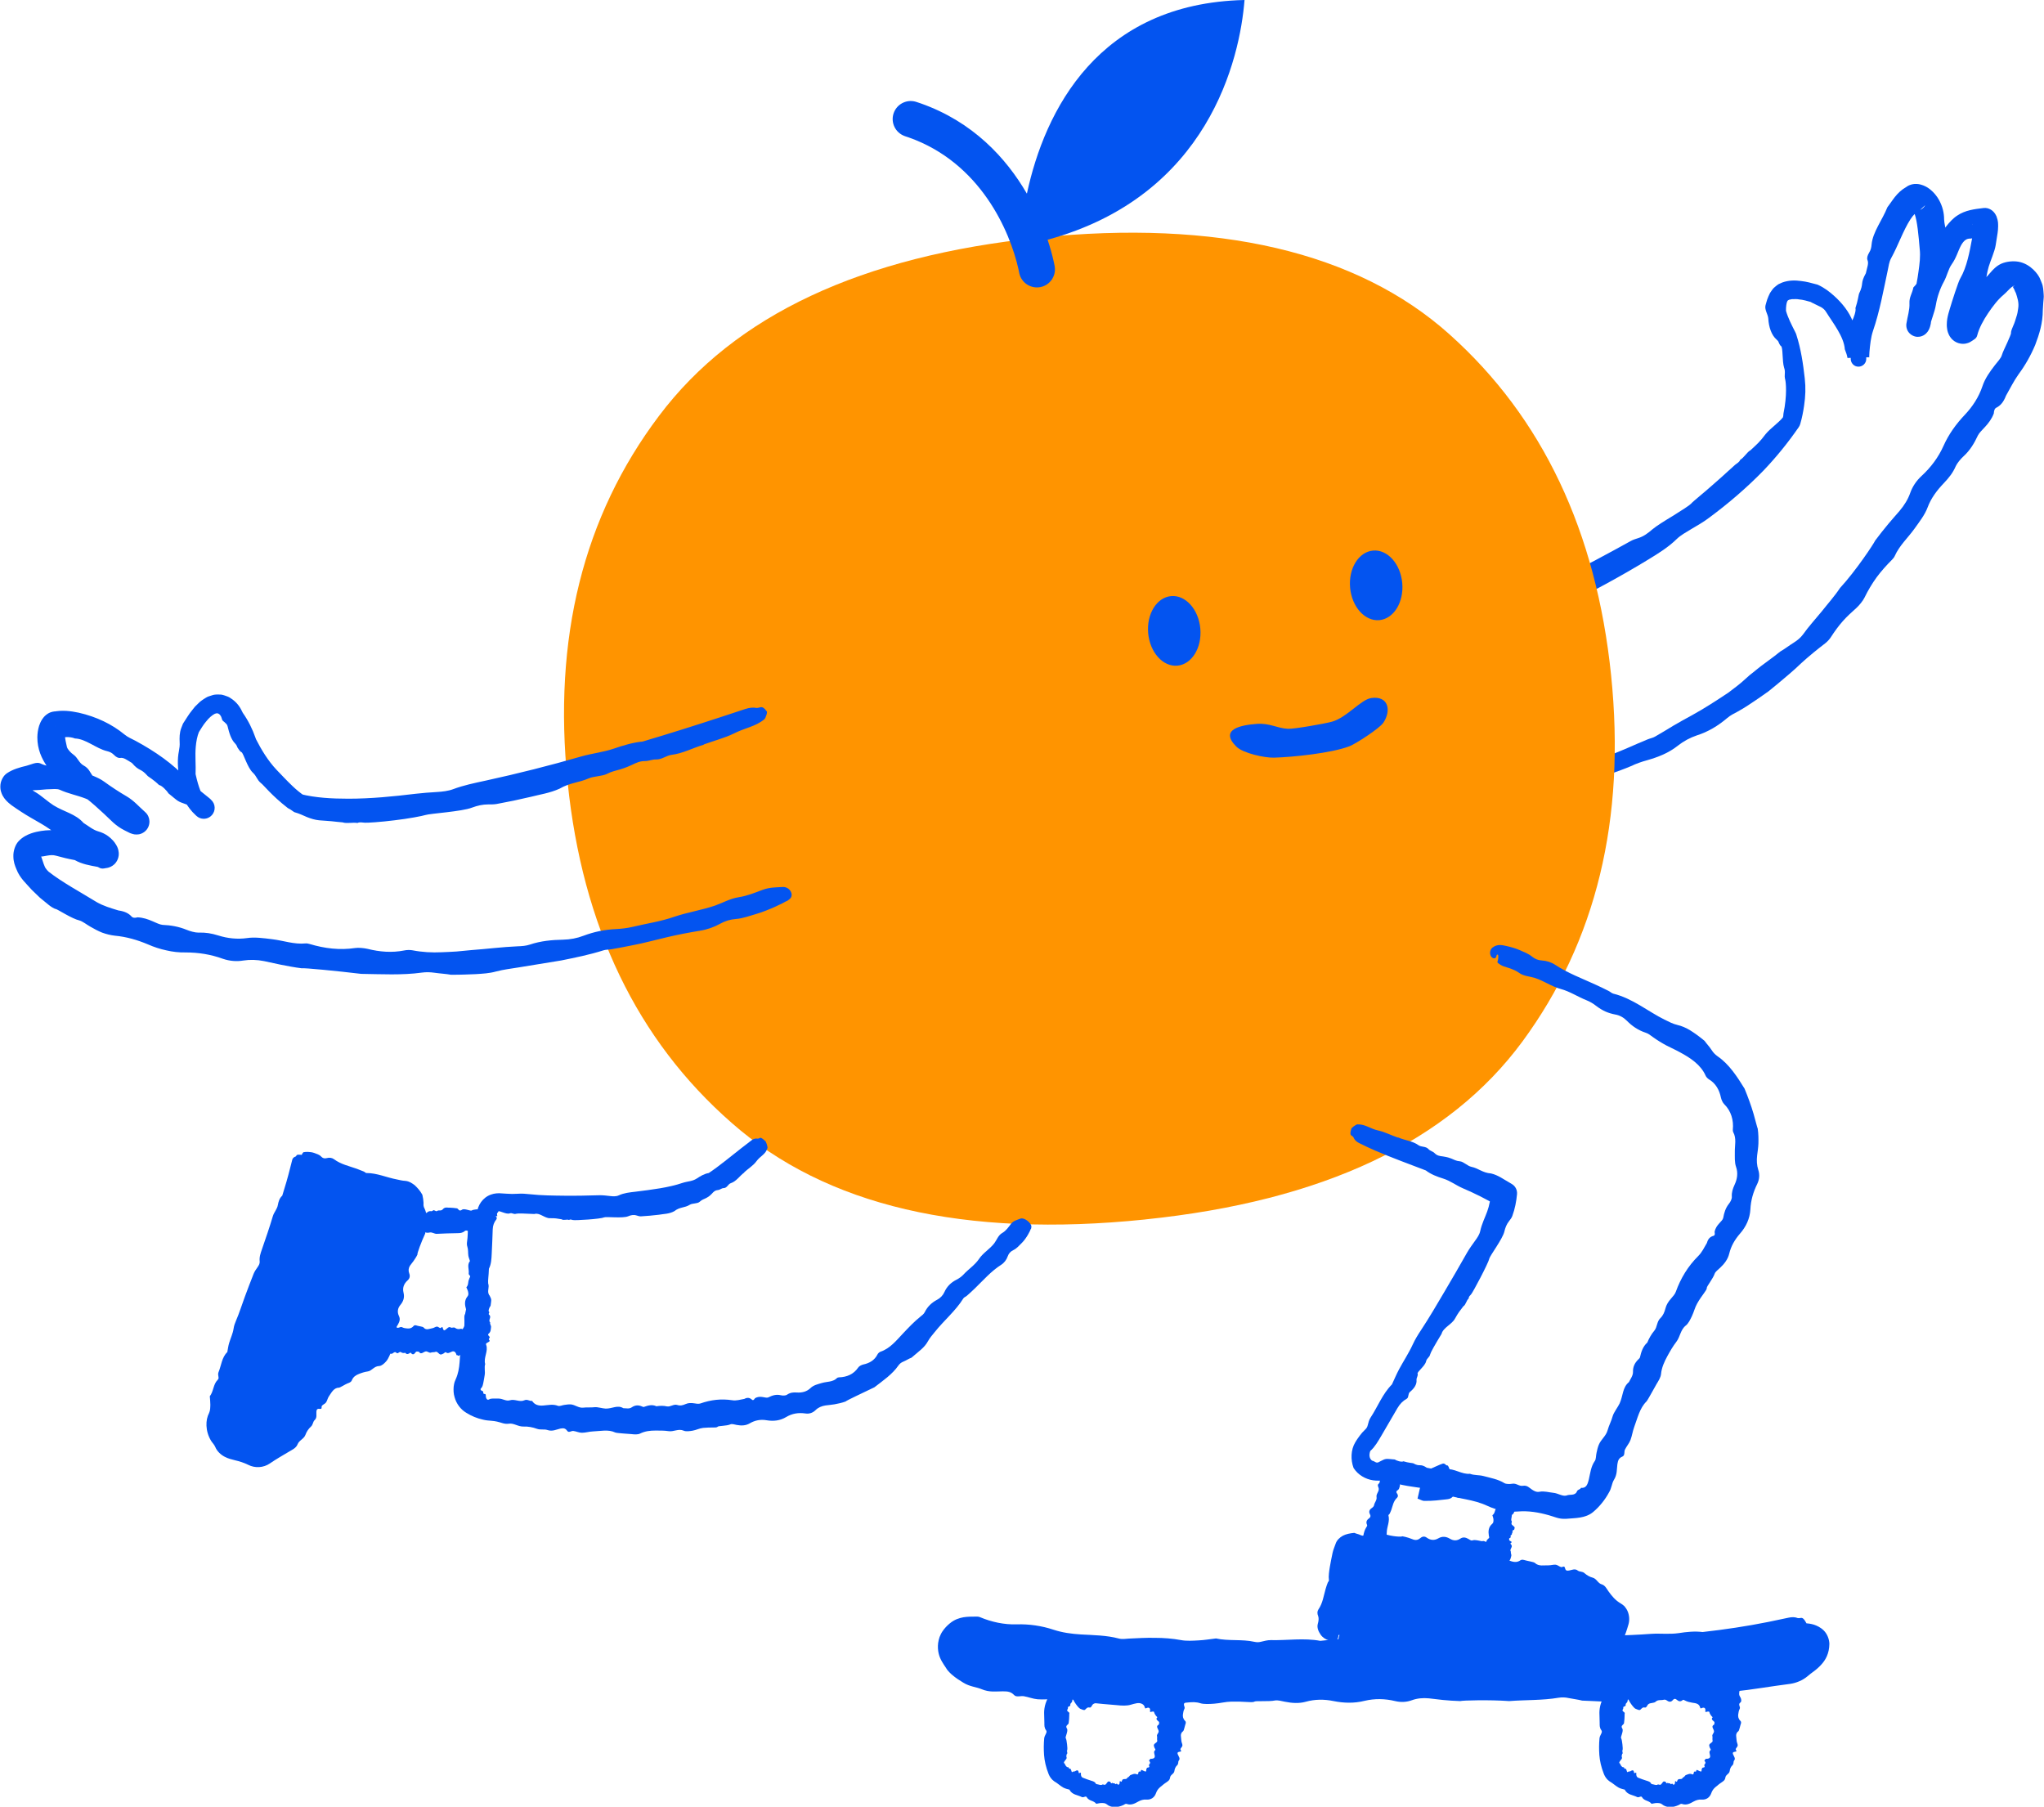<?xml version="1.0" encoding="UTF-8"?>
<svg id="illuer_hvid_bg" xmlns="http://www.w3.org/2000/svg" viewBox="0 0 306.11 270.56">
  <defs>
    <style>
      .cls-1 {
        fill: #ff9400;
      }

      .cls-2 {
        fill: #0354f0;
      }
    </style>
  </defs>
  <path class="cls-2" d="M215.36,94.82c1.65-.56,3.02-1.45,4.68-1.78.76-.15,1.4-.84,2.26-.88.53-.02,1.05-.33,1.6-.4.72-.08,1.2-.34,1.9-.8.43-.25.67-.44,1.62-.87.74-.33,1.16-.44,1.88-.96.63-.45,1.89-.64,2.57-1.1,1.38-.91,2.6-1.12,3.97-2.36,1.27-.95,2.71-1.52,3.86-2.19,1.52-.81,3.03-1.63,4.52-2.46.35-.2.76-.32,1.13-.44.82-.26,1.44-.73,2.09-1.29.61-.52,1.93-1.34,3.18-2.09,1.23-.77,2.36-1.49,2.61-1.75.32-.38,1.95-1.65,3.45-3,.77-.65,1.49-1.33,2.07-1.85.58-.52,1-.9,1.11-1,.32-.25.65-.42.75-.74.58-.33,1.04-1.18,1.54-1.43.95-.89,1.34-1.18,2.27-2.42.77-.93,1.92-1.65,2.66-2.59l-.1.2c.07-.19.11-.45.11-.68.58-2.81.36-4.68.27-5.07-.21-.73.09-1.09-.17-1.8-.31-.96-.15-3.04-.46-3.24-.24-.16-.33-.56-.5-.89l.06.17c-.07-.1-.15-.19-.23-.26-.76-.65-1.17-1.87-1.24-3.14-.04-.63-.58-1.32-.42-1.97.06-.28.18-.6.26-.9.1-.31.27-.65.42-.97.24-.32.42-.68.77-.93.16-.13.33-.28.5-.38.18-.08.37-.17.55-.25,1.02-.37,1.96-.34,2.8-.23.86.09,1.64.32,2.43.53.03,0,.06.02.09.03l.05.02c.94.43,1.71,1.02,2.41,1.65,1.23,1.11,2.28,2.43,2.8,3.86,1.27,2.06,1.53,3.28,1.82,4.32.15.38.2.82.19,1.27,0,.64-.54,1.16-1.18,1.15-.6,0-1.08-.47-1.14-1.05v-.02c-.01-.11-.02-.28-.01-.35v-.18s.05-.32.05-.32c.02-.2.05-.4.07-.59.04-.38.05-.76-.03-1.13-.29-1.49-.26-1.17.13-3.25.22-.36.62-1.49.49-1.88.36-1.06.49-2.07.54-2.16.78-1.61.11-1.42,1.02-3.06.21-.97.46-1.46.24-1.99-.11-.28,0-.68.26-1.11.25-.4.32-.76.36-1.21.17-1.86,1.62-3.68,2.36-5.56.74-.94,1.34-2.19,2.81-3.03l.3-.17-.9.84c.41-.68,1.03-.96,1.37-1.05.39-.1.61-.1.86-.09.39.03.69.12.92.21.47.18.8.41,1.09.64.56.46.95.97,1.25,1.48.58,1.02.8,2.04.8,2.98.01.52.24,1.49.38,2.08.25,1.01-.22,1.84-.11,2.76.12,1.09-.36,1.67-.67,2.33-.27.52-.48,1.01-.41,1.72.09.99-.2,2.11-.35,3.18-.16,1.12-.74,2.08-.79,3.18-.02.25-.05.46-.14.76-.03.12-.1.31-.19.5-.03.06-.09.16-.14.23-.08.1-.03.09-.29.35-.1.1-.22.18-.33.25-.01.01-.22.12-.42.18-.2.06-.42.07-.62.06-.37-.02-.83-.24-1.1-.53-.17-.18-.3-.37-.39-.64-.09-.26-.11-.53-.08-.78.17-1.1.51-2.07.46-3.07-.05-.93.42-1.47.59-2.38.78-.73,1.25-1.86,1.69-3.22.48-1.43.9-2.92,2.11-4.21.36-.4.69-1.16,1.14-1.74.45-.56.96-1.15,1.62-1.58,1.21-.82,2.58-.97,3.98-1.14.19-.02.39,0,.57.04.34.09.66.28.89.53.1.11.2.23.27.35.06.1.12.21.17.32.29.76.24,1.14.25,1.52,0,.37-.04.68-.08.99-.09.58-.19,1.16-.29,1.83-.13.88-.79,2.36-1.04,3.2-.55,1.88-.42,3.57-1.42,5.07-.24.8-.6,1.63-.52,2.38.06.45.05.91.02,1.25l-.02.21s0,.05,0,.05c-.03,0,.07,0-.09,0-.11,0-.2,0-.28,0-.17,0-.33.01-.5.04-.6.04-1,.25-.98.31.06-.01-.02-.47-.36-.97l-1.1.17.04-.06c.14-.18.33-.39.39-.55.45-1.23.97-2.43,2-3.37.57-.97,1.24-1.85,2.15-2.65.43-.38.79-.85,1.23-1.33.45-.46,1-.97,1.95-1.2.73-.18,1.71-.24,2.59.09.87.32,1.49.87,1.93,1.37.22.25.4.51.55.78.13.27.24.55.35.83.25.58.25,1.15.3,1.74.05.42-.04.82-.06,1.23-.02.4-.05.78-.07,1.12,0,1.94-.53,3.62-1.14,5.22-.66,1.57-1.49,3.04-2.49,4.39-.73,1.02-1.23,2.07-1.89,3.22-.38,1.01-.88,1.5-1.43,1.78-.29.14-.36.47-.39.87-.63,1.68-1.99,2.5-2.38,3.29-.53,1.14-1.17,2.23-2.16,3.13-.41.37-.95,1.02-1.15,1.46-.44,1.01-1.01,1.73-1.77,2.53-1.03,1.07-1.94,2.27-2.45,3.65-.41,1.11-1.22,2.15-1.98,3.21-.98,1.37-2.25,2.5-2.96,4.11-.07.16-.25.38-.39.52-.84.84-1.62,1.71-2.31,2.64-.68.94-1.28,1.94-1.81,3.03-.23.48-.77,1.14-1.19,1.53-.73.66-1.46,1.31-2.09,2.03-.63.72-1.2,1.5-1.74,2.34-.19.31-.58.74-.88.96-1.21.93-2.41,1.9-3.56,2.95-1.11,1.08-2.31,2.07-3.49,3.06l-1.43,1.17-1.5,1.05c-1.01.68-2.01,1.38-3.07,1.96-.58.31-1.13.57-1.64,1.01-1.34,1.14-2.84,2.05-4.5,2.57-1.03.35-2.01.87-2.84,1.53-1.39,1.11-2.95,1.72-4.63,2.2-.78.21-1.64.51-2.41.88-2,.86-4.13,1.42-6.05,2.42-1.96,1-4.11,1.35-6.11,2.22-1.18.49-2.21,1.26-3.53,1.45-1.31.21-2.44.7-3.65,1.15-1.07.4-2.06.38-3.02.45-1.05.08-1.74-1.16-1.05-1.77.04-.04.43-.38.57-.38.35-.23,2.51-1.33,4.39-1.9,1.03-.32,2.06-.68,3.09-.81.84-.13,1.59-.4,2.3-.86.85-.55,1.89-1,2.9-1.23.83-.19,1.66-.4,2.48-.66.81-.28,1.61-.57,2.41-.88,1.6-.63,3.21-1.25,4.78-1.93.97-.43,1.96-.85,2.94-1.26.38-.16.84-.24,1.15-.43l1.38-.81,1.37-.83c.92-.54,1.86-1.06,2.8-1.57,1.88-1.03,3.67-2.21,5.44-3.38,1.01-.78,1.69-1.25,2.6-2.1.37-.35.74-.66,1.13-.95.38-.3.75-.62,1.16-.93.81-.63,1.76-1.26,2.87-2.17.66-.37,1.34-.91,2.02-1.33.54-.34,1.01-.72,1.39-1.23.85-1.2,1.85-2.28,2.79-3.43.92-1.17,1.92-2.27,2.74-3.51,2.39-2.59,5.1-6.69,5.27-7.11.63-.86,1.31-1.69,1.99-2.52.54-.66,1.11-1.27,1.66-1.92.72-.85,1.28-1.76,1.6-2.69.34-.96.91-1.82,1.7-2.55,1.4-1.29,2.52-2.78,3.3-4.53.78-1.74,1.87-3.25,3.2-4.65,1.16-1.23,2.07-2.64,2.61-4.23.38-1.17,1.12-2.21,1.89-3.2.36-.47.9-1.02,1.02-1.47.15-.52.55-1.27.84-1.94.29-.67.55-1.24.54-1.38-.03-.27.2-.79.33-1.09.21-.45.33-.88.46-1.3.15-.43.23-.85.28-1.28.16-.91-.15-1.71-.35-2.35-.14-.21-.21-.53-.34-.7-.11-.18-.14-.23-.04-.25.1-.05.2-.11.14-.12-.07.01-.22.08-.4.22-.36.28-.74.75-1.22,1.16-.84.7-1.6,1.71-2.29,2.73-.71,1.05-1.35,2.23-1.63,3.32-.06.25-.21.45-.41.58l-.34.23c-.11.08-.23.14-.34.21-.19.09-.33.15-.61.21-.16.03-.33.04-.49.04-.15,0-.43-.04-.64-.11-.22-.07-.42-.17-.61-.3-.18-.13-.38-.31-.46-.42-.12-.14-.25-.34-.32-.48-.06-.11-.11-.23-.15-.35-.08-.22-.1-.35-.13-.52-.04-.26-.06-.47-.06-.65,0-.36.03-.63.07-.91.09-.53.23-1.01.37-1.46.3-1.03,1.29-4.12,1.55-4.54,1.05-1.8,1.43-4.1,1.81-6.09.09-.49.13-.98.13-1.41,0-.21,0-.42-.03-.56,0-.13-.08-.28,0,.01.01.03.04.11.08.19.03.06.1.18.2.3.18.22.55.51.94.59l.83.06c-.43.04-.92,0-1.36.2-.39.16-.58.72-1.04.69-.59-.02-.98.27-1.4.99-.49.89-.68,1.83-1.43,2.89-.51.73-.67,1.69-1.17,2.6-.55.99-.99,2.27-1.18,3.43-.2,1.2-.74,2.27-.91,3.32l-.08-.87c-.05-.16-.12-.29-.2-.41-.1-.14-.12-.18-.34-.38-.2-.17-.45-.29-.69-.36-.22-.06-.48-.09-.74-.05-.13.02-.25.05-.37.1-.11.04-.24.11-.24.11-.06.03-.13.07-.19.12-.12.08-.24.21-.31.3-.08.07-.16.24-.14.19-.02.03,0-.07.01-.14.07-.5.22-1.12.39-1.67.17-.56.36-1.13.52-1.73.3-1.13.52-2.26.68-3.47.17-1.21.31-2.3.19-3.36-.18-2.08-.35-4.16-.78-5.36-.06-.18-.15-.32-.18-.39-.01-.03-.03-.05.06-.03.06.01.11.03.33.03.06,0,.1,0,.18-.02.1-.01.2-.04.29-.07.12-.04.31-.13.44-.23.16-.11.38-.33.48-.54l-.81.75c-.41.15-.96.68-1.4,1.36-1.09,1.68-1.82,3.88-2.9,5.84-.31.58-.36,1.16-.49,1.75-.66,3.08-1.2,6.15-2.23,9.16-.31.91-.43,2.08-.52,3.1-.02.19-.03.39-.03.58,0,.09,0,.19,0,.26v.11s.02-.1,0-.14l-3.26.11c-.05-.36-.21-.83-.4-1.3-.06-.93-.51-1.94-1.05-2.86-.54-.94-1.18-1.81-1.72-2.68-.22-.37-.44-.56-.78-.77-.46-.24-.98-.46-1.37-.67l-.27-.15.19.07c-.62-.17-1.27-.37-1.86-.41-.31-.06-.58-.05-.83-.04-.29-.03-.43.07-.63.08-.26.15-.19.06-.32.29-.1.24-.19.78-.17,1.38.28,1.01.82,2.06,1.35,3.11l.12.25s.05.1.06.15l.03.1c.68,2.11,1.01,4.34,1.25,6.51.16,1.4.11,2.68-.1,4.09-.06.44-.14.88-.23,1.33-.1.46-.18.85-.35,1.42-.05.18-.14.35-.24.49-1.59,2.3-3.34,4.46-5.25,6.46-2.51,2.58-5.23,4.91-8.09,7.03-.87.67-1.83,1.21-2.76,1.76-.76.46-1.56.9-2.15,1.47-1.22,1.2-2.71,2.13-4.22,3.05-4.34,2.65-8.81,5.05-13.35,7.26-1.57.77-3.19,1.18-4.8,1.99-1.29.65-2.75,1.29-4.18,1.57-3.85,1.58-7.75,3.05-11.69,4.41-1.24.43-2.49.84-3.75,1.22-.66.2-1.27.24-1.71.13-.66-.04-.86.48-1.55-.55-.17-.09.21-1.04.42-1.19,1.41-1.06,2.79-1.14,4.63-2.06,1.26-.63,2.99-1.13,4.38-1.7Z"/>
  <path class="cls-1" d="M171.48,182.62c-27.14,2.79-47.79-2.03-61.91-14.47-14.18-12.41-22.35-29.42-24.56-50.98-2.21-21.56,2.33-39.84,13.69-54.9,11.33-15.06,30.3-23.94,56.89-26.68,26.59-2.73,47.63,2.04,61.52,14.51,13.89,12.44,21.95,29.46,24.17,51.02,2.21,21.56-2.23,39.83-13.29,54.86-11.07,15.01-29.9,23.9-56.47,26.63"/>
  <path class="cls-2" d="M153.79,28.99c2.68-12.44,10.67-28.49,32.59-28.99-.69,8.77-5.35,29.31-29.49,35.9.4,1.2.7,2.31.92,3.29l.13.62.02.14c.21,1.41-.73,2.76-2.14,3.04-1.42.28-2.8-.6-3.15-1.98l-.03-.14-.11-.54c-1.27-5.68-5.67-15.95-16.44-19.75l-.54-.18-.13-.05c-1.33-.51-2.05-1.98-1.6-3.36.45-1.37,1.89-2.14,3.27-1.77l.13.04.66.22c7.81,2.75,12.81,8.18,15.9,13.51Z"/>
  <ellipse class="cls-2" cx="175.85" cy="94.49" rx="3.92" ry="5.23" transform="translate(-7.82 16.28) rotate(-5.19)"/>
  <ellipse class="cls-2" cx="206.09" cy="87.68" rx="3.92" ry="5.23" transform="translate(-7.08 18.98) rotate(-5.19)"/>
  <path class="cls-2" d="M207.16,108.24c-.55.83-4.09,3.13-5.06,3.51-2.68,1.03-8.44,1.63-11.31,1.71-1.4.04-4.62-.66-5.62-1.64-2.63-2.61.69-3.25,3.08-3.42,1.93-.13,2.98.65,4.62.74.93.05,5.59-.78,6.62-1.07,2.25-.64,4.31-3.32,5.88-3.54,2.59-.36,3.02,1.88,1.79,3.72h0Z"/>
  <path class="cls-2" d="M105.36,111.53c-1.67.5-3.1,1.3-4.79,1.51-.77.09-1.47.73-2.33.69-.53-.02-1.08.24-1.64.24-.73,0-1.23.21-1.98.58-.46.19-.72.35-1.72.66-.78.24-1.21.27-2,.68-.7.36-1.98.34-2.73.67-1.53.67-2.77.62-4.38,1.55-1.46.66-3.01.88-4.32,1.22-1.69.4-3.4.76-5.11,1.07-.41.07-.83.06-1.23.06-.86,0-1.63.18-2.44.48-1.53.6-6.29.88-6.98,1.11-.48.15-2.56.55-4.63.79-2.06.26-4.11.39-4.43.36-.42-.03-.8-.12-1.11.04-.67-.12-1.66.12-2.22-.09-.68-.05-1.15-.12-1.66-.17-.5-.06-1.03-.06-1.86-.14-.61-.06-1.22-.24-1.82-.48-.6-.26-1.17-.53-1.74-.69l-.08-.02c-.05-.02-.11-.04-.15-.07-.32-.23-.57-.41-.89-.56-2.49-1.93-3.66-3.49-4.04-3.75-.63-.53-.61-.99-1.2-1.55-.84-.77-1.42-2.94-1.71-3.08-.24-.1-.42-.43-.62-.72l-.06-.17c-.07-.14-.15-.28-.25-.38-.66-.65-.92-1.66-1.16-2.62-.05-.26-.26-.42-.44-.59-.18-.16-.36-.25-.39-.45-.04-.14-.09-.29-.16-.45-.07-.08-.15-.25-.24-.3-.08-.06-.18-.14-.29-.13-.1-.06-.25.04-.39.06-.41.21-.88.61-1.29,1.14-.43.49-.78,1.11-1.15,1.69l.07-.13c-.26.65-.41,1.42-.48,2.21-.13,1.36.03,2.78-.03,4.13.47,2.08.89,3.04,1.38,3.64.22.2.4.37.55.54l-.95.91c-.21.13-.41.26-.6.41l-.14.11s-.1.08-.08.07h0s.04.05.01.02l-.08-.08-.18-.18c-.13-.12-.27-.25-.4-.36-.28-.23-.58-.44-.92-.56-1.38-.49-1.08-.37-2.66-1.65-.2-.36-1-1.2-1.4-1.24-.77-.76-1.61-1.26-1.68-1.33-1.14-1.3-1.21-.61-2.39-1.98-.81-.48-1.2-.83-1.76-.75-.28.04-.62-.13-.95-.48-.31-.31-.63-.44-1.03-.54-1.62-.39-3.18-1.85-4.78-1.89-.83-.34-1.75-.19-2.2-.11l-.15.02-.61-1.9s.05.27.24.44c.17.18.39.32.59.44.21.11.4.19.59.25l.07.02h0s0,0,0,0v.02c-.03.07-.04.26-.03.47.02.43.15.99.29,1.61.08.35.6.9.98,1.16.64.44.81,1.22,1.5,1.61.81.43.99,1.04,1.38,1.6.36.45.7.88,1.35,1.21.94.47,1.69,1.23,2.54,1.85.86.63,1.45,1.57,2.32,1.89.21.08.41.17.57.24.07.03.16.07.15.06-.18.52-.38.84-.41,1.25-.02.06-.04.11-.03.17,0,.06.03.12.02.12.02.03.02.01,0,.01,0,0-.02,0-.03,0l-1.53.4c.02.07.04.14.07.2l.46.64c-.62-.54-1.31-1.19-2.11-1.44-.81-.25-1.11-.83-1.87-1.2-.41-.9-1.37-1.57-2.58-2.04-1.29-.5-2.56-.72-3.85-1.31-.41-.18-1.08-.1-1.61-.08-.53,0-1.04.09-1.52.11-.93.09-1.86-.09-2.67.53l-.54-1.04s-.02-.02-.01-.01c.05.03.4,0,.83-.24l.18-.09c.07-.04.13-.07.11-.06,0,0,0,0,.01,0l.06.06c.1.1.25.25.42.39.34.29.75.59,1.25.88.67.4,1.82,1.42,2.54,1.87,1.62,1.01,3.3,1.27,4.51,2.65.73.45,1.43,1.05,2.23,1.27.5.14.98.36,1.45.7.24.18.48.38.75.68.13.15.29.34.47.65.05.09.1.19.15.29.07.15.12.31.16.47.05.28.09.47.05.83-.05.37-.18.71-.4,1.01-.19.26-.34.37-.52.5-.21.14-.32.18-.45.23-.31.12-.41.1-.6.14l-.22.04c-.28.05-.56,0-.79-.15-.07-.04-.14-.08-.21-.09-1.15-.21-2.31-.4-3.38-1.01-.98-.18-1.9-.4-2.82-.66-.88-.26-1.81.19-2.35.12-.1-.01-.2-.02-.22,0-.03,0-.04,0-.03,0-.06-.09-.18-.21-.18-.22-.11-.11-.09-.07-.01-.04.08.04.16.06.23.06.06.02.17.04.21.05h.03c.13.09.27.71.47,1.24.09.2.15.43.28.64.15.21.3.41.47.55,2.07,1.61,4.59,2.95,7.21,4.56,1.01.57,2.05.88,3.24,1.24,1,.14,1.56.46,1.97.91.21.23.53.22.9.12,1.71.08,2.88,1.05,3.74,1.13,1.22.05,2.41.25,3.61.74.49.21,1.29.43,1.76.42,1.07-.04,1.95.11,2.99.43,1.39.44,2.86.59,4.28.39,1.15-.18,2.5.01,3.79.17,1.67.2,3.27.8,4.99.63.17-.02.44.03.63.09,2.24.67,4.48.94,6.78.6.5-.08,1.32,0,1.86.12,1.84.46,3.65.61,5.52.24.34-.08.89-.09,1.23-.02,1.43.28,2.9.36,4.37.29.74-.02,1.47-.07,2.21-.11.74-.07,1.47-.14,2.2-.21,2.34-.17,4.65-.47,6.97-.57.63-.02,1.22-.06,1.83-.26,1.61-.54,3.27-.7,4.95-.73,1.05-.02,2.12-.22,3.07-.59,1.6-.6,3.17-.92,4.88-1,.79-.04,1.68-.14,2.48-.33,2.07-.5,4.2-.8,6.2-1.5,2.03-.69,4.13-1,6.15-1.69,1.18-.42,2.25-1.05,3.54-1.25,1.28-.2,2.41-.67,3.59-1.11,1.05-.39,2.03-.36,2.99-.42,1.04-.07,1.76,1.16,1.08,1.77-.04.04-.43.38-.57.37-.35.23-2.52,1.31-4.41,1.88-1.04.3-2.07.69-3.1.77-.86.07-1.62.29-2.36.71-.89.5-1.97.88-2.99,1.04-1.69.28-3.38.6-5.06,1-1.68.39-3.35.86-5.06,1.18-1.05.22-2.11.41-3.17.6-.41.07-.87.05-1.22.17-2.04.65-4.17,1.08-6.3,1.51-2.15.35-4.3.7-6.43,1.05-1.28.21-2.12.29-3.36.61-1.02.28-1.97.32-3.03.39-1.06.04-2.23.1-3.7.09-.77-.14-1.67-.18-2.47-.3-.64-.09-1.25-.11-1.89-.02-2.95.41-6.06.23-9.08.19-3.58-.43-8.48-.91-8.93-.84-1.06-.13-2.11-.34-3.15-.54-.83-.18-1.64-.35-2.46-.53-1.09-.22-2.13-.24-3.1-.09-1,.17-2.05.09-3.08-.26-1.82-.66-3.65-.95-5.6-.95-.97.02-1.92-.09-2.86-.31-.94-.2-1.86-.5-2.77-.9-1.59-.67-3.22-1.14-4.95-1.3-.63-.07-1.26-.23-1.88-.45-.61-.24-1.2-.56-1.77-.89-.54-.3-1.17-.81-1.65-.94-1.13-.26-3.24-1.65-3.52-1.71-.29-.04-.83-.41-1.13-.66-.44-.37-.86-.71-1.28-1.05-.4-.38-.79-.76-1.21-1.17-.79-.91-1.78-1.73-2.3-3.1-.22-.52-.45-1.11-.45-1.92-.03-.78.28-1.75.81-2.29.61-.63,1.27-.93,1.82-1.13.56-.2,1.04-.29,1.51-.37.93-.14,1.76-.17,2.57,0,1.36.3,2.69.63,3.99,1.01,1.22.36,2.34.68,3.55.94l-1.04-.11s-.09,0-.13.01c-.06.01-.2.05-.29.1-.08.04-.19.1-.27.17-.08.07-.16.14-.29.29-.21.28-.34.6-.37.94-.01.18-.01.24,0,.37,0,.1.05.25.05.28.01.09.09.26.09.28.05.12.05.15.05.18-.06.07-.35-.15-.63-.35-.31-.24-.63-.48-.94-.72-.7-.56-3.4-2.26-3.76-2.61-1.48-1.48-3.62-2.37-5.53-3.64-.47-.32-.97-.62-1.49-1.01-.26-.2-.53-.42-.83-.75-.15-.17-.32-.38-.49-.69-.15-.32-.41-.82-.31-1.69.05-.37.19-.73.41-1.07.15-.24.36-.44.58-.59.87-.58,1.91-.87,2.89-1.1.69-.17,1.53-.64,2.13-.34.75.36,1.33.42,2.45.44,1.32.04,2.59.03,4.01.78.94.51,2.04.77,3.02,1.47,1.04.76,2.27,1.57,3.39,2.22,1.11.65,1.85,1.54,2.77,2.35l.03.03c.22.19.38.43.48.68.09.22.13.42.14.62.02.14,0,.56-.15.88-.15.34-.34.57-.63.79-.14.1-.3.19-.46.25-.08.03-.16.05-.23.07l-.09.02c-.22.04-.47.04-.69.01-.14-.02-.17-.03-.26-.06-.37-.1-.39-.14-.57-.22-.2-.1-.4-.2-.6-.3-1.45-.72-2.16-1.63-3.12-2.5-.88-.82-1.77-1.62-2.66-2.32-.89-.67-1.96-1.33-3.01-2.03-1.05-.69-2.04-1.58-2.85-2.74-.8-1.15-1.47-2.59-1.46-4.37.01-.53.07-1.09.26-1.71.11-.31.23-.63.48-1.01.14-.19.27-.39.58-.64.12-.1.38-.27.64-.37.19-.07.4-.12.6-.14.25-.02.57.02.82.1l-1.11-.03c1.5-.32,2.75-.12,3.93.12,2.66.61,4.97,1.72,6.83,3.25.54.45,1.1.65,1.67.96,2.91,1.58,5.61,3.42,7.82,5.84.67.73,1.62,1.44,2.48,2.14l.51.41.27.22.15.13c.05.04.21.22.3.33.54.72.39,1.74-.33,2.28-.64.48-1.51.42-2.07-.1l-.12-.11c-.7-.64-1.16-1.3-1.57-1.98-.37-1.3-.7-2.55-.91-3.83-.21-1.28-.28-2.58-.03-3.79.09-.49.14-.85.11-1.34-.03-.65-.03-1.41.24-2.11l.22-.56h0c.02-.07.05-.13.09-.18.44-.65.8-1.32,1.35-1.97.13-.16.25-.33.39-.49l.49-.48c.29-.32.75-.62,1.2-.89.21-.14.55-.23.83-.32.28-.11.61-.14.96-.13.17,0,.34,0,.51.02.16.03.32.08.48.13.32.1.63.22.85.38,1.02.64,1.5,1.45,1.84,2.2.85,1.21,1.44,2.43,1.89,3.7l.15.43-.1-.25c.85,1.67,1.85,3.31,3.1,4.64.83.86,1.55,1.64,2.4,2.45.29.27.58.54.88.78.28.24.65.5.86.64l-.55-.22c2.25.57,4.73.7,7.2.7,3.33,0,6.7-.33,10.07-.74,1.04-.12,2.1-.2,3.14-.26.86-.05,1.74-.15,2.48-.43,1.54-.58,3.2-.92,4.87-1.28,4.8-1.05,9.58-2.25,14.32-3.62,1.64-.47,3.26-.62,4.93-1.19,1.33-.46,2.82-.91,4.25-1.04,3.91-1.16,7.81-2.39,11.69-3.66l3.67-1.21c.64-.21,1.23-.26,1.67-.16.65.02.81-.5,1.54.49.17.08-.14,1.04-.35,1.21-1.37,1.12-2.76,1.22-4.59,2.14-1.27.63-3.01,1.09-4.43,1.61Z"/>
  <path class="cls-2" d="M111.46,175.59c-.72.52-1.16,1.31-2.03,1.6-.4.13-.53.72-1.05.73-.32,0-.53.26-.85.29-.42.03-.63.22-.94.57-.2.18-.3.34-.8.61-.39.21-.63.23-1.01.58-.34.31-1.09.2-1.47.44-.79.5-1.49.3-2.33.97-.78.43-1.62.4-2.31.53-.9.11-1.79.19-2.69.24-.21.01-.44-.07-.64-.13-.45-.14-.85-.06-1.27.12-.81.34-3.27.02-3.63.17-.49.24-4.33.48-4.65.39-.21-.04-.4-.15-.56,0-.34-.16-.84.11-1.12-.11-.69-.11-.94-.18-1.76-.16-.78.01-1.57-.88-2.31-.63-1.54-.08-2.51-.11-2.74-.04-.41.14-.56-.19-.97-.05-.55.19-1.6-.5-1.7-.28-.08.23-.2.17-.2.38.06.46.11.28-.18.3-.07,0,0,.07.07.09.06.11.12.29.02.4-.35.43-.53.92-.55,1.49-.05,1.22-.08,2.44-.15,3.65-.04.77-.06,1.56-.42,2.25-.04,1.17-.16,1.73-.11,2.21.22.6-.19,1.14.12,1.69.43.76.37.6.24,1.66-.17.18-.41.76-.22.96-.2.54-.17,1.06-.19,1.1-.49.83.13.72-.44,1.58-.01.5-.13.75.2,1.02.17.14.17.34.02.57-.14.21-.11.4-.03.62.35.93-.43,1.93-.15,2.87-.16.52.02,1.1-.07,1.63-.08.44-.13.87-.23,1.3-.12.54-.19.53-.37.77-.09.12.09.3.25.34.26.05,0,.42.3.44.31-.04.16.32.26.57.06.2.2.38.44.25.08-.05.15-.07.23-.1.08-.02.11-.02.3-.03h.9c.61,0,1.13.43,1.67.26.76-.24,1.48.32,2.18,0,.46-.21.72.13,1.17.09.37.59.97.75,1.66.69.74-.05,1.45-.25,2.22.05.24.09.62-.1.94-.14.32-.04.64-.1.96-.08.65.05,1.18.56,1.86.49.63-.08,1.1.01,1.73-.07.42-.05,1.2.2,1.64.21.98.03,1.78-.6,2.65-.06.43,0,.88.14,1.26-.13.48-.33.97-.37,1.51-.14.1.04.23.11.31.08.62-.22,1.23-.4,1.87-.1.53-.08,1.04-.1,1.58.02.52.11,1-.39,1.56-.21.45.15.84.04,1.24-.14.4-.18.83-.18,1.27-.11.31.05.67.12.95.02,1.56-.55,3.11-.73,4.76-.48.62.1,1.17-.09,1.81-.2.49-.27.84-.16,1.15.12.16.14.3.02.44-.21.8-.52,1.6.06,2.01-.14.58-.29,1.17-.49,1.86-.32.28.07.71.07.92-.07.48-.33.93-.38,1.48-.34.75.05,1.48-.11,2.05-.66.46-.45,1.09-.58,1.69-.76.76-.23,1.66-.12,2.29-.75.06-.06.19-.09.29-.1,1.17-.03,2.2-.47,2.87-1.46.14-.22.48-.39.75-.46.92-.19,1.71-.63,2.15-1.52.08-.16.28-.34.45-.4,1.43-.48,2.38-1.69,3.39-2.76.82-.86,1.63-1.73,2.58-2.49.26-.21.51-.38.66-.69.4-.81,1.03-1.41,1.83-1.83.5-.26.89-.67,1.11-1.17.38-.84.98-1.42,1.8-1.84.38-.19.76-.46,1.05-.77.74-.81,1.7-1.41,2.32-2.33.62-.93,1.62-1.48,2.29-2.35.39-.51.58-1.19,1.18-1.54.6-.34.94-.87,1.34-1.39.36-.46.92-.58,1.41-.77.54-.21,1.65.64,1.63,1.2,0,.04-.02.36-.1.37-.06.23-.62,1.37-1.34,2.08-.39.39-.75.82-1.25,1.06-.42.2-.7.49-.85.93-.18.52-.53.99-.99,1.28-1.51.96-2.66,2.3-3.93,3.53-.39.38-.8.75-1.21,1.11-.16.14-.41.22-.51.38-1.17,1.88-2.91,3.31-4.28,5.03-.41.52-.71.82-1.04,1.41-.53.96-1.31,1.45-2.46,2.45-.41.15-.79.41-1.2.58-.33.13-.58.33-.77.61-.91,1.31-2.29,2.24-3.58,3.24-1.76.85-4.13,1.95-4.32,2.13-.54.2-1.11.32-1.66.42-.45.08-.9.11-1.34.17-.58.09-1.09.3-1.49.7-.42.41-.94.59-1.53.5-1.04-.15-1.98,0-2.88.54-.9.54-1.87.65-2.9.48-.9-.16-1.75-.01-2.55.46-.59.35-1.26.37-1.94.24-.32-.06-.72-.2-.96-.09-.54.25-1.78.21-1.9.35-.12.14-.44.12-.62.12-.55,0-1.02.01-1.55.06-.54.05-1.05.33-1.6.42-.43.07-.97.15-1.31,0-.8-.35-1.51.19-2.27.07-.65-.1-1.33-.09-1.99-.09-.78,0-1.55.09-2.26.44-.38.19-.87.14-1.32.09-.5-.05-2.17-.13-2.42-.24-1.04-.5-2.23-.2-3.35-.16-.55.02-1.1.2-1.65.2-.43,0-.85-.22-1.29-.27-.29-.03-.67.31-.89,0-.28-.4-.55-.46-1.06-.35-.61.14-1.18.46-1.91.21-.49-.17-1.04.02-1.6-.19-.6-.22-1.32-.36-1.97-.33-.83.03-1.47-.54-2.19-.43-.69.11-1.2-.19-1.79-.31-.28-.06-.53-.1-.82-.12-.44-.03-.88-.07-1.31-.18-.86-.19-1.7-.53-2.51-1.04-.81-.49-1.47-1.35-1.73-2.35-.15-.5-.17-1.02-.13-1.53.03-.24.08-.53.14-.71.05-.14.11-.28.17-.42.37-.81.51-1.65.58-2.54.09-1.2.12-2.42.66-3.53.16-.32.07-.63.06-.95-.04-1.65.02-3.26.68-4.83.2-.47.2-1.07.21-1.61,0-.54-.09-1.08-.14-1.62.51-1.09.3-2.39.8-3.49.1-.22.12-.39.06-.62-.09-.3-.21-.64-.17-.94.09-.76.06-1.53.07-2.3,0-.38.03-.76.08-1.14.03-.19.06-.38.1-.56.06-.23.13-.45.19-.69.06-1.18.86-2.4,2.1-2.83.26-.09.53-.16.81-.18.14-.01.28-.02.41-.02l.32.02.81.05c.54.04,1.08.05,1.62.01.65-.05,1.24,0,1.88.07,1.72.19,3.46.2,5.19.22,1.73.02,3.46-.02,5.2-.07.53-.01,1.08.06,1.61.12.44.05.89.08,1.28-.1.8-.37,1.65-.45,2.51-.55,2.47-.31,4.98-.61,7.05-1.32.72-.24,1.47-.22,2.12-.65.52-.34,1.1-.71,1.81-.83,1.58-1.05,3.2-2.42,4.86-3.71l1.57-1.21c.28-.21.6-.28.9-.22.39,0,.25-.46,1.12.35.14.07.38.89.34,1.04-.29,1-1.05,1.15-1.68,2.02-.44.6-1.22,1.09-1.79,1.61Z"/>
  <path class="cls-2" d="M209.38,170.33c1.04.46,2.14.51,3.06,1.17.42.3,1.09.13,1.49.58.25.28.65.33.92.61.36.36.71.43,1.27.49.32.07.54.06,1.19.3.5.19.73.38,1.34.43.53.05,1.14.71,1.69.82,1.11.23,1.66.9,2.97,1,1.07.25,1.92.91,2.72,1.35l.4.24c.53.32.81.91.76,1.49v.02c-.1,1.07-.31,2.19-.7,3.25-.1.29-.3.54-.48.77-.39.49-.58,1-.72,1.59-.27,1.12-2.15,3.58-2.27,4.08-.13.67-2.43,4.99-2.7,5.3-.18.21-.39.36-.36.62-.36.29-.44.98-.81,1.18-.54.7-.75.95-1.26,1.86-.48.87-1.76,1.33-2,2.27-1.03,1.69-1.63,2.76-1.7,3.05-.12.52-.5.55-.62,1.07-.16.71-1.37,1.57-1.27,1.84.11.29-.19.61-.16.94.07.71-.4,1.31-.99,1.8-.31.25-.15.83-.47,1.01-.58.32-1.04.79-1.41,1.43l-2.36,4.05c-.25.42-.5.86-.78,1.27-.14.2-.29.4-.44.59-.08.09-.16.18-.25.27l-.13.13-.09.07c-.3.82,0,1.29.28,1.47.45.08.59.51,1.14.13.98-.5.79-.43,2.24-.31.26.18,1.04.44,1.3.27.73.24,1.41.26,1.47.3,1.07.6.97-.04,2.04.67.64.1.96.27,1.33-.02.19-.15.45-.1.73.09.25.18.49.19.79.15,1.22-.17,2.39.81,3.6.68.64.25,1.37.16,2.03.34,1.08.29,2.17.47,3.13,1.06.25.16.83.15,1.19.09.6-.11,1.01.41,1.58.31.67-.11.97.32,1.38.58.33.21.65.4,1.13.31.67-.13,1.37.09,2.05.16.69.06,1.36.56,1.95.41.3-.12.57-.1.86-.13.28-.03.58-.14.7-.44.13-.38.48-.27.64-.59.3.05.58-.05.75-.25.1-.12.14-.18.23-.39.07-.2.14-.41.19-.63.22-.94.29-1.89.9-2.76.19-.27.15-.8.25-1.21.09-.41.18-.83.34-1.21.33-.8,1.07-1.29,1.31-2.15.22-.8.55-1.33.77-2.14.15-.54.8-1.38,1.04-1.9.53-1.17.41-2.38,1.39-3.19.25-.5.63-.99.61-1.55-.02-.71.25-1.31.78-1.83.1-.09.23-.22.26-.32.19-.82.43-1.62,1.1-2.22.27-.65.6-1.24,1.06-1.79.44-.53.35-1.34.9-1.87.43-.42.62-.92.76-1.46.14-.55.44-1.02.83-1.46.27-.31.6-.67.72-1.02.73-2.03,1.82-3.83,3.36-5.36.57-.57.88-1.25,1.3-1.96.18-.67.53-.94.97-1.06.23-.06.24-.29.18-.58.19-1.12,1.19-1.57,1.29-2.11.14-.76.34-1.47.86-2.12.22-.27.46-.73.43-1.04-.04-.69.14-1.2.42-1.82.39-.82.53-1.75.22-2.64-.25-.71-.18-1.49-.19-2.26-.02-.98.28-2.02-.24-2.96-.05-.09-.07-.25-.06-.37.14-1.42-.25-2.79-1.28-3.81-.23-.22-.43-.66-.5-.99-.23-1.13-.78-2.14-1.8-2.74-.18-.12-.41-.34-.49-.54-.72-1.65-2.32-2.69-3.83-3.5-.62-.35-1.17-.58-1.99-1-.74-.39-1.44-.83-2.1-1.3-.36-.26-.66-.52-1.09-.65-1.11-.37-2.01-.99-2.78-1.77-.48-.49-1.08-.83-1.72-.94-.53-.1-1.01-.24-1.47-.44-.49-.22-.97-.51-1.42-.86-.42-.33-.93-.64-1.44-.84-1.31-.52-2.51-1.33-3.86-1.69-1.38-.37-2.53-1.22-3.87-1.65-.79-.25-1.65-.25-2.36-.76-.71-.51-1.49-.71-2.29-.97-.35-.12-.64-.31-.9-.53-.05-.05-.07-.08-.07-.11-.02.06.06-.21.08-.33.03-.14.05-.24.05-.34.02-.18,0-.29-.01-.33v-.03s-.11-.19-.11-.19c0,.01.02.03.04.05.05.04.1.05.07.04-.02,0-.1,0-.15.01-.1.04-.07.06-.06.02.01-.06-.03.13-.05.21-.03.1-.07.2-.15.26-.08.07-.23.09-.39.01-.16-.08-.3-.24-.36-.44-.02-.05-.09-.29-.03-.56.04-.27.29-.59.48-.65.16-.14.6-.32,1.03-.29.21,0,.4.04.56.07.13.03.27.06.42.09.58.13,1.28.32,1.87.58.65.29,1.33.53,1.87.97.45.37.93.57,1.5.6.69.04,1.4.26,1.98.64,1.9,1.26,4.04,2.05,6.1,3,.64.29,1.28.6,1.91.92.25.12.47.35.71.41,2.9.71,5.23,2.69,7.67,3.89.74.36,1.2.62,1.97.81.59.13,1.27.42,1.9.81.64.4,1.32.89,2.12,1.55.33.46.76.91,1.07,1.39.24.39.54.68.9.94,1.72,1.18,2.92,3.04,4.03,4.84.48,1.17,1,2.57,1.34,3.75.34,1.17.55,2.09.63,2.24.11.75.12,1.51.1,2.25-.02.59-.12,1.17-.19,1.75-.09.76-.05,1.48.17,2.16.23.7.18,1.44-.16,2.13-.6,1.22-.95,2.42-1.02,3.79-.07,1.36-.65,2.61-1.55,3.63-.78.9-1.35,1.87-1.62,3.01-.2.84-.74,1.53-1.36,2.11-.3.28-.72.59-.82.89-.23.7-1.2,1.91-1.18,2.12.02.21-.23.52-.36.71-.4.56-.75,1.04-1.08,1.63-.34.59-.49,1.28-.79,1.9-.23.49-.53,1.1-.89,1.38-.84.65-.85,1.71-1.44,2.46-.5.65-.93,1.39-1.33,2.12-.47.86-.87,1.74-.96,2.7-.05.52-.38,1.02-.67,1.5-.33.54-1.29,2.38-1.52,2.62-1,.98-1.33,2.48-1.82,3.79-.24.65-.33,1.34-.57,1.98-.19.5-.58.93-.82,1.42-.16.33.02.88-.38,1.05-.5.21-.67.52-.76,1.16-.1.77-.01,1.53-.52,2.34-.33.55-.34,1.25-.74,1.88-.56,1.06-1.42,2.13-2.34,2.9-.58.5-1.3.74-1.98.85-.69.12-1.35.12-2.03.19-.74.04-1.06-.05-1.47-.16-.39-.12-.78-.25-1.18-.37-1.52-.43-3.05-.69-4.63-.56-1.56.13-3.13-.17-4.57-.84-1.04-.49-2.11-.76-3.26-.99-1.55-.3-3.12-.59-4.46-1.34-.39-.22-.79-.19-1.19-.23-2.07-.25-4-.5-5.91-1.11-.29-.09-.62-.13-.95-.13l-.5.02c-.27,0-.58,0-.86-.05-1.14-.17-2.26-.81-2.92-1.85-.45-1.22-.42-2.71.25-3.83.09-.16.14-.24.19-.31l.16-.24.34-.47c.23-.31.48-.6.76-.86.23-.21.35-.39.42-.68.1-.38.2-.82.42-1.14,1.09-1.65,1.79-3.56,3.21-4.98.35-.75.67-1.52,1.06-2.25.67-1.25,1.47-2.45,2.05-3.72.36-.78.76-1.43,1.23-2.14,1.25-1.89,2.39-3.85,3.54-5.8,1.16-1.94,2.27-3.9,3.39-5.86.35-.6.77-1.17,1.17-1.73.34-.46.67-.94.78-1.47.24-1.1.72-2.03,1.04-2.91.34-.93.5-1.86.57-2.91l1.03,2.07c-1.69-1.01-3.45-1.89-5.28-2.67-1-.43-1.83-1.1-2.92-1.44-.87-.27-1.82-.62-2.58-1.21-2.5-.96-5.07-1.89-7.62-2.99-.8-.35-1.61-.72-2.39-1.12-.42-.2-.71-.52-.83-.85-.26-.4-.67-.11-.33-1.26-.01-.16.73-.68.91-.68,1.24-.04,1.86.65,3.18.93.9.19,1.94.73,2.87,1.04Z"/>
  <g>
    <path class="cls-2" d="M46.02,173.04c-1.7,8.2-5.83,16.89-8.55,24.81-1.73,5.05-4.27,8.96-4.57,14.29-.07,1.3-.04,2.76.88,3.68.43.43,1.01.68,1.59.88,1.75.62,3.73.92,5.43.18,2.69-1.16,3.73-4.33,5.27-6.82,1.6-2.58,4.01-4.64,6.8-5.82,1.5-.64,3.21-1.1,4.15-2.43.83-1.17.84-2.7.99-4.13.3-2.94,1.31-5.76,2.3-8.54,1.18-3.29,4.43-8.62.16-10.86-1.5-.79-15.67-4.46-15.67-5.28"/>
    <path class="cls-2" d="M46.14,176.95c-.2.6-.03,1.26-.49,1.75-.21.22.09.64-.27.83-.22.12-.2.35-.41.49-.27.18-.28.38-.23.71,0,.19.05.32-.06.68-.08.28-.21.4-.14.76.06.31-.41.62-.4.93.04.64-.44.92-.19,1.7.07.63-.27,1.1-.4,1.56-.22.58-.46,1.16-.72,1.72-.06.13-.21.24-.33.33-.28.21-.34.49-.31.83.04.63-1,2.02-.96,2.31.05.4-.74,2.9-.88,3.08-.09.12-.24.2-.13.36-.23.16-.09.58-.36.68-.26.41-.37.55-.53,1.09-.14.51-1.14.76-1.03,1.33-.36,1.03-.56,1.68-.53,1.86.06.32-.28.33-.22.65.08.45-.74.91-.57,1.09.19.19.02.37.15.58.28.45.04.8-.34,1.07-.2.14.12.51-.11.6-.41.16-.69.43-.81.8-.28.79-.51,1.58-.75,2.36-.15.5-.25,1-.66,1.39-.13.77-.28,1.12-.23,1.45.19.42-.21.74.11,1.12.44.52.38.4.3,1.07-.17.11-.36.49-.15.6-.15.34-.04.62-.06.64-.35.52.23.33-.12.84.1.2.08.33.43.23.18-.06.22-.04.15.08-.06.11.02.12.12.07.22-.12.26-.02.44.12.16.14.42.3.74.19.28.19.65.03.94.12.48.14.92.14,1.34.53.11.1.35-.03.46-.17.18-.24.43.15.58-.09.15-.28.36.03.6.14.18.08.37.13.45-.1.09-.34.37-.4.55-.62.18-.22.66-.16.68-.54,0-.49.64-.62.52-1.18-.09-.37.28-.37.35-.67.61.02.89-.3,1.01-.78.13-.51.12-1.08.62-1.48.15-.12.09-.47.16-.71.06-.24.13-.5.27-.71.3-.44.94-.51,1.17-.99.23-.45.52-.68.77-1.12.17-.3.78-.56,1.03-.79.55-.51.67-1.41,1.55-1.38.28-.2.64-.28.76-.66.15-.48.49-.72.98-.71.09,0,.21.01.26-.04.34-.41.76-.78,1.32-.66.34-.22.67-.34,1.05-.35.37,0,.44-.57.79-.52.28.04.42-.15.46-.37.04-.23.16-.29.32-.32.12-.02.26-.06.24-.17-.13-.6-.07-1.27.46-2.41.2-.41.12-.88.16-1.38-.15-.43.05-.67.4-.81.18-.07.09-.21-.08-.38-.27-.74.53-1.12.47-1.46-.08-.5-.05-.98.35-1.37.17-.16.33-.43.28-.63-.11-.45.03-.76.3-1.09.36-.44.55-.95.35-1.56-.15-.51.02-.9.22-1.4.24-.63.84-1.02.75-1.72,0-.07.04-.15.1-.2.7-.59,1.03-1.3.75-2.15-.07-.18.03-.42.16-.55.45-.44.67-1.02.25-1.47-.06-.09-.09-.2-.03-.27.13-.15.21-.32.22-.45.04-.15,0-.27-.05-.38-.09-.23-.31-.35-.52-.51-.08-.07-.22-.11-.32-.18l-.08-.05-.04-.03h-.02s0-.02,0-.02h0s0,0,0,0h0c.15-.29-.34.65.34-.65l-.04.07-.15.27-.14.27c-.05.1-.02.03-.03.05h0s0,0,0,0l-.1-.04c-.29-.13-.67-.3-1.03-.5-.2-.11-.38-.22-.62-.19-.65.09-1.21-.13-1.69-.57-.31-.28-.68-.39-1.08-.31-.67.13-1.22-.07-1.72-.53-.23-.21-.51-.39-.8-.46-.75-.19-1.41-.67-2.19-.71-.8-.04-1.43-.58-2.21-.7-.46-.07-.98.12-1.38-.22-.39-.34-.85-.37-1.34-.49-.44-.11-.66-.54-1-1-.07-.1-.2-.37-.17-.59.04-.07-.02-.3.04-.44.05-.15.14-.23.24-.26.2-.08.43,0,.62-.06.09-.03.17-.1.19-.2,0-.12.09-.11.11-.17.02,0,.02-.07.07-.1.05-.03.1-.05.1-.02.11-.05.94-.11,1.58.13.34.14.71.22.99.52.23.25.5.33.83.24.4-.12.8-.06,1.11.17,1.02.76,2.23,1.01,3.39,1.42.36.13.72.27,1.07.42.14.06.26.22.39.22,1.59,0,3,.67,4.55.96.47.09.74.19,1.31.22.61.08.92.33,1.35.63.38.36.79.78,1.16,1.44.1.4.16.85.18,1.23-.03.32,0,.58.15.84.6,1.28.23,2.61.09,3.76-.6,1.29-1.21,2.95-1.16,3.14-.16.35-.38.66-.59.97-.17.25-.37.46-.53.7-.21.34-.26.72-.11,1.12.16.42.09.77-.23,1.06-.56.5-.8,1.11-.62,1.84.18.72-.02,1.31-.48,1.86-.4.48-.49,1.06-.2,1.65.21.44.1.81-.14,1.24-.11.2-.32.46-.25.64.16.42-.14,1.37-.05,1.51.1.13,0,.4-.06.55-.18.46-.37.87-.62,1.34-.25.47-.42,1.06-.79,1.49-.29.34-.7.7-1.05.71-.8.03-1.09.72-1.7.81-.49.07-.95.22-1.34.38-.46.18-.85.43-1.06.95-.11.28-.37.36-.63.46-.29.1-1.11.63-1.29.64-.8.01-1.14.77-1.52,1.31-.19.27-.24.65-.43.91-.14.21-.45.29-.61.5-.12.14.07.51-.26.46-.42-.06-.55.07-.57.43-.03.42.13.9-.27,1.26-.26.24-.22.68-.55.97-.36.32-.65.76-.82,1.23-.22.61-.94.81-1.17,1.4-.23.59-.79.81-1.28,1.11-.95.57-1.87,1.08-2.86,1.76-.99.69-2.27.72-3.23.23-.71-.35-1.35-.54-2.06-.71-.46-.12-.94-.22-1.49-.51-.53-.27-1.14-.79-1.41-1.46-.16-.38-.41-.59-.61-.9-.48-.78-.68-1.58-.71-2.29-.03-.72.1-1.34.4-1.93.17-.36.17-.81.18-1.23,0-.41-.05-.83-.08-1.25.58-.76.5-1.77,1.16-2.44.13-.14.18-.25.14-.43-.04-.24-.09-.51,0-.72.43-1.03.48-2.22,1.32-3.03.09-.45.14-.91.27-1.34.22-.74.56-1.43.67-2.17.06-.45.21-.82.38-1.23.47-1.08.86-2.34,1.29-3.5.44-1.17.87-2.34,1.33-3.48.14-.35.37-.68.59-.99.18-.26.35-.54.32-.85-.08-.66.13-1.23.33-1.81.58-1.67,1.15-3.33,1.65-5.01.18-.58.63-1.02.74-1.64.09-.49.23-1.02.66-1.4.43-1.37.83-2.73,1.17-4.1l.33-1.29c.06-.23.24-.39.5-.47.27-.16-.13-.36,1.05-.24.15-.02.88.36.95.46.46.71.03,1.12.12,1.89.07.54-.18,1.15-.28,1.69Z"/>
  </g>
  <path class="cls-2" d="M61.71,181.22c.36.05.71-.29,1.04.02.15.14.35-.26.51.03.1.18.23.09.33.25.14.21.25.16.43,0,.1-.05.17-.14.39-.15.17-.01.25.07.44-.1.17-.16.41.2.58.09.35-.24.59.12.98-.37.34-.27.65-.11.94-.14.36.01.72.05,1.08.1.08.01.17.11.24.2.17.19.33.15.52.01.34-.26,1.31.25,1.46.11.05-.05.19-.09.37-.12.16-.03.39-.09.91-.01.25.05.58.15.91.39.33.24.58.61.69.9.21.58.15.8.15.87-.04.17-.16.26,0,.33-.17.13.11.34-.12.45-.11.27-.18.37-.15.7.02.32-.85.61-.57.92-.03.62,0,1.02.1,1.11.16.17-.15.23.02.39.23.23-.37.64-.14.7.24.07.15.2.35.3.42.2.33.44.07.65-.13.11.3.26.11.36-.33.17-.48.37-.48.6.01.5.05.99.05,1.49,0,.31.04.64-.27.92.04.48-.04.7.06.9.26.25-.1.46.26.69.5.31.41.25.37.68-.16.07-.34.31-.14.39-.15.22-.07.43-.09.45-.41.34.2.29-.28.65.04.2-.06.31.3.42.18.06.2.14.08.23-.12.09-.07.16.04.25.45.38-.22.79.17,1.17-.1.21.15.45.12.67-.05.36,0,.72-.4,1.04-.1.08.01.27.14.38.21.19-.22.33-.02.52.23.21-.15.32-.34.45-.09.06-.17.12-.19.19l-.23.72c-.17.52-.73.8-1.25.64h-.01c-.05-.02-.11,0-.17.06-.22.23-.44.11-.67.14-.23.03-.43-.36-.64-.15-.3.3-.59-.17-.89.22-.19.26-.3-.06-.49.02-.15-.55-.4-.65-.68-.55-.31.11-.61.37-.92.11-.1-.08-.26.14-.39.2-.13.06-.27.14-.4.13-.27-.02-.48-.51-.76-.4-.26.1-.45.02-.72.12-.18.07-.49-.18-.67-.19-.4-.01-.76.61-1.1.06-.18,0-.36-.14-.53.11-.21.32-.42.35-.63.11-.04-.04-.09-.11-.12-.09-.27.19-.53.35-.78.02-.22.07-.43.05-.65-.1-.21-.14-.44.33-.66.11-.17-.18-.34-.1-.52.05-.18.15-.35.11-.53,0-.12-.08-.27-.18-.38-.11-.68.4-1.34.41-1.98-.06-.24-.17-.48-.07-.75-.06-.23.19-.36.04-.45-.29-.05-.17-.12-.06-.2.13-.38.38-.64-.32-.83-.19-.27.18-.53.27-.78-.02-.1-.12-.28-.21-.38-.11-.23.23-.42.18-.64.01-.09-.06-.17-.11-.26-.14l-.71-.21c-.57-.16-.92-.72-.84-1.3.03-.24-.06-.47-.35-.68-.32-.25-.3-.57-.29-.86,0-.39.41-.76.06-1.16-.03-.04-.01-.1.02-.14.44-.51.52-.99.06-1.55-.1-.12-.07-.31.04-.42.37-.38.52-.76.16-1.24-.07-.09-.06-.21.01-.28.63-.55.51-1.23.58-1.87.06-.51.15-1,.41-1.46.07-.12.15-.23.07-.39-.2-.4-.09-.74.26-1.03.22-.18.26-.4.12-.65-.24-.41-.13-.74.23-1.02.17-.13.3-.3.32-.47.06-.45.42-.83.32-1.3-.1-.48.31-.85.28-1.31-.02-.27-.3-.59-.06-.81.24-.23.17-.5.16-.77-.01-.24.34-.37.6-.51.28-.16,1.65.06,1.99.3.02.02.21.15.16.17.09.11.38.67.28,1.07-.06.22-.06.45-.3.62-.2.14-.23.3-.07.51.19.25.21.49.04.68-.55.61-.6,1.34-.8,2.03-.06.22-.15.43-.23.64-.03.08-.17.15-.15.23.28.96-.16,1.8-.14,2.71,0,.27-.04.44.09.73.2.47-.08.77-.25,1.34-.2.12-.29.29-.46.42-.14.11-.18.23-.11.37.31.65.13,1.24.25,1.86-.29.68-.24,1.66-.12,1.74-.02.21-.11.41-.19.62-.06.16-.18.32-.24.49-.08.22.01.42.3.59.29.16.36.33.2.54l-1.51-1.46.03.03c.37.39.75.44,1.17.09.41-.35.8-.29,1.18.04.33.29.68.3,1.05-.06.27-.27.53-.18.79.04.12.1.27.29.37.21.24-.18.72,0,.78-.12.06-.12.18-.08.26-.06.22.06.41.1.62.1.22,0,.44-.23.67-.27.18-.04.4-.08.52.1.29.42.61-.08.91.08.25.14.53.17.79.19.31.03.63-.02.93-.36.16-.19.35-.12.53-.06.2.07.86.14.96.26.4.5.89.19,1.34.12.22-.03.45-.23.67-.24.17-.01.34.19.51.22.12.02.28-.34.36-.03.1.39.21.43.42.28.25-.18.49-.53.78-.34.2.13.42-.1.65.06.24.18.53.23.79.15.33-.11.6.39.91.21.3-.17.52.09.78.2.26.11.52.17.79.14l-1.75,1.59c-.03-.22-.13-.45-.32-.68-.4-.49-.4-.99-.04-1.46.26-.34.31-.69.27-1.05-.05-.49-.15-1,.26-1.46.12-.13,0-.26-.04-.39-.2-.68-.3-1.35.23-1.99.16-.19.11-.44.07-.66-.04-.22-.17-.45-.26-.67.43-.45.13-.98.56-1.43.09-.09.1-.16.02-.25-.11-.12-.25-.26-.23-.39.09-.62-.29-1.27.19-1.87-.08-.26-.2-.53-.24-.79-.07-.45,0-.91-.15-1.35-.09-.27-.08-.52-.04-.79.11-.71.1-1.44.13-2.16v-.38s.01.12.08.31c.06.18.22.46.42.62.43.35.65.3.62.31l-.42-.03c-.22-.02-.44-.12-.66-.22-.18-.08-.36-.15-.53,0-.35.3-.71.3-1.07.31-1.04.02-2.08.04-3.11.1-.36.02-.69-.28-1.06-.2-.3.07-.63.08-.91-.21l-2.57-.07c-.27,0-.54-.02-.81-.04-.14-.01-.26-.16-.33-.4-.12-.24-.2.2-.24-.98-.02-.14.14-.93.19-1.02.37-.6.63-.24,1.07-.51.3-.19.67-.08.98-.13Z"/>
  <path class="cls-2" d="M215.91,222.63c-.34.11-.52.56-.97.41-.19-.07-.26.37-.52.15-.16-.14-.26,0-.43-.13-.2-.16-.3-.09-.5.08-.11.07-.2.16-.5.17-.15,0-.26-.05-.39-.05l.45-1.94s.09-.03.16-.09c.14-.13.28.24.44.13.29-.22.48.15.81-.36.27-.28.55-.13.8-.18.32-.01.65,0,.98.01.08,0,.17.1.25.18.18.17.33.12.49-.03.3-.29,1.31.15,1.46.02.11-.1.56-.18,1.05-.18.48-.01,1.01.09,1.05.13.07.06.11.18.21.05.09.19.34-.04.4.19.24.16.32.24.64.28.31.04.4.95.75.74.58.16.97.23,1.08.17.2-.11.18.2.38.09.29-.15.49.54.62.35.15-.21.24-.07.4-.23.34-.32.55-.14.66.18.06.17.37-.17.39.05.03.37.14.6.36.71l.04.02c.38.18.59.58.54.98l-.02.17c-.06.45-.1.9-.16,1.35-.04.29-.06.6-.41.81-.03.45-.14.65-.08.85.22.27-.17.41.15.68.44.37.37.29.27.69-.17.04-.38.23-.2.34-.18.18-.13.39-.16.4-.46.25.15.31-.38.55,0,.19-.1.28.23.44.17.08.18.16.04.23-.13.06-.09.14,0,.24.38.42-.33.7,0,1.12-.11.1.1.41.04.59-.09.33-.1.67-.53.92-.11.06-.02.26.09.38.19.21-.26.28-.09.48.2.23-.19.28-.39.38-.17.08-.31.16-.17.33.2.24.06.43.06.65,0,.22-.42.35-.23.59.26.33-.25.54.09.89.21.26-.1.27-.1.58-.07.01-.14.03-.2.05-.12.2-.3.42-.49.59l-.15.11c-.13.11-.42.28-.68.33-.28.06-.52.04-.76-.03-.25-.07-.5-.24-.67-.42-.3-.39-.29-.59-.3-.66-.03-.37-.02-.45-.11-.59-.08-.13-.2-.24-.26-.24.6-.16,1.11-.3,1.32-.46.04-.02.08-.09.08-.08h0s0-.02,0-.02h0s0,0,0,0v1.55s0,0,0,0h0s0,0,0,0h-.03s-.08-.05-.12-.08c-.1-.07-.25.15-.38.21-.13.07-.26.15-.39.15-.27,0-.48-.5-.76-.39-.26.1-.44.02-.7.12-.17.07-.48-.19-.65-.2-.39-.01-.76.59-1.07.03-.17-.02-.34-.15-.52.09-.22.31-.43.33-.62.07-.03-.05-.08-.12-.11-.09-.27.18-.54.32-.75-.03-.22.05-.42.02-.62-.15-.19-.16-.45.3-.64.05-.15-.19-.32-.13-.5,0-.19.13-.35.08-.51-.05-.11-.09-.24-.21-.36-.15-.7.33-1.33.26-1.88-.28-.21-.2-.45-.13-.71-.14-.24.16-.34,0-.39-.34-.02-.17-.1-.08-.21.11-.41.33-.56-.39-.75-.29-.28.15-.54.2-.73-.12-.08-.13-.23-.24-.34-.16-.25.19-.42.12-.6-.07-.24-.26-.53-.32-.88,0-.28.27-.53.18-.78.12-.32-.07-.56-.52-.96-.24-.04.03-.09,0-.12-.04-.28-.39-.61-.55-1-.4-.34.14-.73-.03-.86-.37v-.04s-.66-1.97-.66-1.97c-.04-.11-.09-.22-.18-.34-.09-.12-.03-.28.09-.36.41-.28.6-.61.28-1.07-.06-.08-.05-.19.03-.25.67-.43.59-1.06.7-1.64.09-.46.2-.91.47-1.32.08-.11.16-.21.09-.36-.18-.39-.06-.7.3-.95.23-.16.28-.37.15-.6-.22-.4-.1-.7.27-.95.17-.12.31-.26.34-.43.07-.42.45-.76.37-1.21-.08-.46.35-.78.33-1.21,0-.26-.28-.57-.03-.77.25-.2.2-.46.19-.72,0-.23.36-.33.62-.45.29-.14,1.65.13,1.98.38.02.02.2.15.15.17.09.1.35.65.23,1.02-.07.2-.08.42-.32.56-.2.12-.24.27-.09.47.18.24.19.47.02.64-.58.54-.65,1.23-.88,1.86-.07.2-.16.39-.26.58-.04.07-.18.13-.16.21.24.91-.23,1.68-.25,2.54,0,.26-.06.41.05.69.18.46-.12.73-.33,1.27-.2.1-.31.25-.5.37-.15.09-.19.2-.14.34.25.65,0,1.21.03,1.82-.09.15-.17.31-.23.48l-1.15-1.79c.56.17,1.15.21,1.23.13.2.06.39.17.58.29.15.09.29.24.44.34.2.13.41.09.65-.15.24-.25.45-.26.61-.01.28.44.64.54,1.07.24.43-.3.78-.19,1.09.19.27.33.59.38.98.07.28-.23.51-.11.72.13.1.11.21.32.31.25.24-.15.67.08.74-.04.07-.12.18-.06.24-.03.19.08.36.14.56.16.2.02.43-.18.64-.21.17-.02.37-.04.47.14.23.44.57-.03.83.16.22.15.47.2.71.24.29.05.57.02.87-.31.16-.18.33-.1.48-.03.18.07.77.17.85.29.34.51.8.2,1.21.14.2-.03.4-.24.6-.25.15-.01.3.18.46.21.11.02.24-.35.32-.04.1.39.2.42.39.26.11-.09.21-.23.32-.32.03-.01-.02-.02.09-.03.24,0,.51.05.77.14.13.05.25.1.36.17.12.07.22.14.25.17.2.15.38.35.53.56.08.12.12.19.18.3.18.37.18.5.18.68-.05.36.22.57.08.66-.06-.02-.02.09-.24-.36-.05-.08-.1-.16-.16-.24l-.17-.21c-.14-.15-.31-.28-.51-.39-.42-.21-.78-.27-1.21-.23-.42.03-.92.31-1.11.51-.25.19-.48.61-.53.82.01-.02.02-.04.02-.06,0-.05,0-.11-.01-.16-.07-.28.46-.44.33-.75-.13-.29.15-.46.3-.68.27-.41.34-.87,0-1.38-.34-.51-.27-.97.14-1.36.31-.29.39-.58.4-.96.03-.52,0-.97.48-1.34.14-.11.04-.24.02-.37-.1-.66-.09-1.3.52-1.81.18-.15.17-.39.17-.61,0-.21-.1-.44-.16-.66.49-.35.27-.89.77-1.24.1-.07.12-.13.05-.23-.09-.13-.2-.29-.17-.4.1-.3.06-.62.09-.93l.81,1.8c-.22-.09-.41-.22-.54-.52-.24,0-.48.03-.7-.01-.37-.06-.72-.24-1.13-.19-.25.03-.45-.03-.66-.13-.58-.25-1.22-.36-1.87-.51l-.49-.11-.34-.06c-.24-.03-.49-.06-.78-.07-.17-.01-.35-.11-.54-.2-.15-.08-.32-.13-.46.03-.29.33-.61.35-.94.39-.97.11-2.02.25-3.29.23-.35,0-.67-.24-1.02-.34l.98-4.28s-.06-.01-.08-.03c-.06-.08,0-.11.21.14.46-.12,1.15-.43,1.88-.76.24-.11.49-.22.78-.31.15-.05.35.03.51.22.22.17.19-.28.6.82.06.12.17.93.16,1.02-.08.67-.42.43-.67.86-.17.29-.53.35-.78.53Z"/>
  <g>
    <path class="cls-2" d="M200.47,244.84l38.1,1.46c2.4.09,4.01-2.5,2.8-4.58-1.65-2.84-4.21-4.76-11.94-5.71-2.21-.27-4.74-.38-6.17-2.08-.31-.37-.56-.81-.93-1.13-.66-.55-1.58-.62-2.44-.66-3.18-.16-6.36-.31-9.54-.47-2.24-.11-5.14-.9-7.35-.63-2.42.3-2.4,2.67-2.9,4.72-.13.54-.89,4.16-1.49,6.64-.3,1.22.6,2.4,1.85,2.45Z"/>
    <path class="cls-2" d="M203.77,243.92c.54.05,1.05-.27,1.56.04.23.14.51-.25.76.04.15.18.34.09.5.25.21.21.38.16.64.02.16-.05.25-.13.58-.14.25,0,.38.08.66-.09.24-.15.61.21.87.1.52-.23.88.14,1.45-.35.5-.26.98-.09,1.4-.12.54.02,1.08.06,1.62.12.13.01.25.12.37.21.25.19.5.15.77.02.51-.25,1.96.27,2.18.14.31-.18,2.62-.25,2.81-.18.13.05.24.16.34.01.2.17.51-.1.67.12.41.12.56.18,1.06.16.47-.02.94.86,1.39.58.93.04,1.52,0,1.66-.09.25-.16.34.15.59-.01.34-.22.96.38,1.05.15.1-.24.3-.15.43-.34.29-.42.64-.32.98-.06.17.13.38-.29.53-.11.26.33.56.49.91.49l2.23-.03c.47,0,.95-.03,1.38.29.71-.03,1.05.05,1.35-.04.36-.26.7.11,1.03-.25.45-.49.36-.41,1-.37.11.16.47.35.59.15.33.15.65.07.68.1.49.41.49-.18.92.28.17-.04.29.02.29-.35,0-.18.03-.22.13-.12.09.09.13.03.13-.1,0-.25.1-.26.22-.3.13-.03.26-.11.15-.31.15-.07-.03-.29,0-.37.07-.17.02-.26.34-.54.08-.08-.07-.16-.23-.15-.06,0-.08-.01-.09-.04-.02-.04-.03-.1-.03-.16-.01-.12-.02-.24-.16-.28-.33-.07-.11-.39-.07-.66.03-.2.04-.39-.2-.42-.35-.02-.45-.3-.68-.44-.21-.15-.2-.61-.53-.59-.46.06-.55-.53-1.06-.34-.31.13-.32-.21-.57-.23.02-.59-.28-.8-.67-.84-.44-.01-.88.11-1.25-.24-.12-.11-.38.05-.56.07-.19.02-.39.06-.57.02-.36-.1-.58-.63-1-.59-.38.03-.64-.09-1.03-.03-.26.04-.68-.28-.94-.3-.59-.07-1.12.49-1.59-.09-.26-.03-.53-.18-.8.05-.34.29-.68.29-1.01,0-.06-.05-.14-.13-.2-.11-.45.14-.94.22-1.33-.22-.4-.03-.8-.17-1.15-.46-.32-.28-.93-.04-1.25-.5-.23-.36-.55-.51-.94-.66-.38-.16-.67-.53-.76-.83-.07-.22-.1-.42-.21-.43-.08-.01-.14,0-.17.02-.03.03.06-.07.09-.1,0,0-.01.02-.02.02l-.06.08-.08.13s-.02.02-.02.02c-.02.01-.04.01-.07,0-.13-.03-.45-.17-.9-.41-.35-.18-.72-.08-1.12-.07-.33.19-.53.03-.68-.3-.08-.17-.18-.07-.3.13-.56.37-.96-.33-1.24-.2-.39.18-.78.26-1.17-.04-.16-.12-.42-.21-.57-.12-.34.22-.63.17-.96,0-.45-.23-.91-.26-1.37.11-.37.3-.79.24-1.19.21-.53-.04-.99-.44-1.65-.14-.06.03-.16,0-.22-.04-.75-.49-1.45-.65-2.24-.24-.17.09-.42.04-.57-.08-.52-.4-1.06-.57-1.62-.19-.1.07-.25.08-.34,0-.71-.6-1.7-.27-1.68-.15l-.11.12c-.07.08-.19.21-.34.42-.08.12-.18.23-.12.43.16.48.03.96-.36,1.46-.24.3-.34.7-.22,1.03.19.59.04,1.08-.36,1.53-.19.21-.34.46-.38.71-.11.66-.53,1.25-.49,1.94.04.7-.42,1.27-.45,1.95.02.27.39.15.2.24-.16.11,0,.15.07.1.05-.04-.08.27,0,.51.01.25.22,1.66-.17,2-.02.03-.26.2-.31.14-.1.04-.45.09-.9-.02-.45-.11-.96-.43-1.25-.87-.32-.47-.57-1.04-.42-1.59.12-.42.18-.83.06-1.18-.16-.36-.15-.72.04-1,.64-.93.77-2.01,1.07-3.05.09-.32.2-.64.32-.95.04-.12.19-.23.18-.35-.04-.35-.04-.69,0-1.03.03-.33.08-.62.13-.95.12-.66.24-1.34.42-2.16.11-.49.27-.81.47-1.39.17-.49.58-.88,1.06-1.15.5-.26,1.08-.37,1.72-.43.31.14.63.18.91.32.23.11.43.13.65.05,1.01-.38,2.02-.15,2.98-.2,1.09.38,2.54.46,2.66.34.28.04.59.13.93.23.26.08.51.2.77.28.34.1.67.04.98-.23.32-.28.64-.31.96-.08.56.4,1.14.46,1.74.11.6-.35,1.18-.28,1.76.07.51.3,1.03.32,1.56-.04.39-.26.79-.17,1.17.05.18.1.43.3.6.23.39-.18,1.37.16,1.53.11.15-.08.43.06.6.16.47.27.92.68,1.23,1.03.32.36.7.52.87.63.13.07.26.14.24.34-.03.49.49.21.69.46.19.22.5.34.81.43.37.1.8.12,1.23-.18.23-.16.49-.07.74,0,.27.09,1.29.24,1.43.39.59.56,1.36.33,2.07.36.35,0,.72-.13,1.07-.09.27.04.51.27.78.35.18.06.49-.25.57.09.1.43.26.49.62.43.42-.07.88-.34,1.31,0,.28.22.71.1,1.02.4.34.3.78.56,1.23.67.58.16.78.84,1.32.99.53.16.74.63,1.01,1.02.53.74,1.06,1.39,1.88,1.86.2.12.38.26.54.41.18.21.37.5.49.79.24.6.29,1.3.11,1.92-.26.9-.51,1.66-.9,2.45-.5,1.03-1.51,2.04-2.74,2.01-.34,0-.57.17-.87.26-.19.07-.38.09-.58.13l-.48.06c-.25.03-.5.04-.75.03-.5-.02-.99-.13-1.48-.4-.29-.16-.66-.11-1-.08-.33.03-.66.17-.99.26-.68-.43-1.48-.14-2.15-.58-.14-.09-.24-.1-.38-.02-.18.11-.39.24-.57.22-.93-.1-1.9.28-2.8-.22-.39.08-.79.2-1.18.23-.67.06-1.36-.02-2.02.13-.41.09-.77.07-1.17.03-1.07-.12-2.15-.11-3.23-.16-1.08-.04-2.16-.07-3.23-.13-.33-.02-.66-.13-.99-.23-.27-.09-.54-.16-.79-.01-.52.29-1.06.29-1.6.29-1.55,0-3.1,0-4.66.04-.54.01-1.03-.29-1.59-.22-.44.06-.93.07-1.36-.23l-3.84-.12c-.4-.01-.81-.03-1.21-.06-.21-.02-.39-.16-.5-.4-.18-.24-.3.2-.37-.98-.04-.14.19-.93.27-1.01.54-.59.94-.22,1.59-.49.44-.18,1-.06,1.47-.11Z"/>
  </g>
  <g>
    <path class="cls-2" d="M270.68,243.66s-11.64,3.41-28.46,3.54h-69.37c-16.82-.13-26.63-3.37-26.63-3.37-2.72.23-5.22,1.36-2.72,4.99,2.27,2.95,17.24,4.08,24.27,4.31,4.28.14,74.68.16,79.53,0,7.03-.23,22-1.36,24.27-4.31,2.5-3.63,0-4.76-2.72-4.99"/>
    <path class="cls-2" d="M262.44,246.5c-1.43.21-2.69.74-4.11.64-.64-.05-1.3.44-2,.24-.43-.13-.92.02-1.37-.09-.6-.14-1.03-.03-1.7.18-.4.09-.64.2-1.5.29-.67.08-1.02.01-1.73.25-.62.2-1.66-.07-2.32.07-1.35.31-2.34.01-3.82.54-1.31.32-2.59.17-3.69.21-1.42,0-2.85-.02-4.27-.06-.34,0-.68-.11-.99-.19-.69-.18-1.33-.13-2.03,0-1.32.27-5.18-.2-5.77-.06-.8.2-6.88.35-7.39.28-.34-.04-.64-.15-.89,0-.54-.16-1.32.12-1.78-.1-1.1-.1-1.5-.16-2.8-.12-1.24.04-2.56-.82-3.71-.53-2.47,0-4.01.05-4.36.15-.63.17-.92-.14-1.55.03-.86.24-2.57-.34-2.79-.11-.23.25-.77.16-1.1.36-.71.43-1.66.34-2.57.1-.47-.13-.98.31-1.38.13-.72-.32-1.53-.47-2.44-.45l-5.86.12c-1.24.02-2.5.07-3.66-.23-1.87.06-2.78,0-3.54.09-.93.27-1.84-.08-2.68.29-1.15.51-.9.42-2.6.4-.32-.15-1.27-.33-1.56-.12-.89-.14-1.71-.05-1.79-.07-1.42-.42-1.15.19-2.62-.31-.8.03-1.23-.09-1.61.26-.2.18-.53.19-.91.05-.36-.13-.65-.09-1.01,0-1.45.38-3.17-.39-4.66-.12-.86-.16-1.77-.02-2.65-.13-1.43-.2-2.86-.34-4.15-.93-.34-.15-1.07-.15-1.53-.1-.77.1-1.32-.44-2.05-.38-.86.07-1.26-.39-1.79-.7-.42-.25-.83-.47-1.44-.45-.86.04-1.69-.28-2.62-.53l.66.08h-.04c-.73.12-1.57-.1-1.9.34-.22.3-.24.34-.27.33-.04,0-.05.3.28.54.17.13.3.34.35.54.04.1.09.2.14.31.03.05.05.11.09.16.02.02.02,0,.03,0-.16.22,0,.57.3.8.29.25.74.42,1.23.54,1.07.24,2.17.24,3.33.72.37.15.97.04,1.47.06.5.02,1.01.02,1.51.1,1.03.16,1.85.76,2.94.77,1.01,0,1.75.16,2.77.14.68-.01,1.92.33,2.62.38,1.57.11,2.88-.45,4.26.15.69.03,1.42.19,2.03-.05.77-.31,1.59-.37,2.46-.13.16.04.37.11.5.08,1.02-.21,2.02-.38,3.06-.06.87-.08,1.7-.07,2.57.07.83.13,1.66-.36,2.56-.14.71.17,1.36.08,2.03-.08.68-.16,1.37-.13,2.07-.03.5.07,1.08.17,1.53.09,2.61-.43,5.18-.48,7.81-.04.98.16,1.92.04,2.97.02.85-.2,1.39-.06,1.82.26.22.16.48.06.76-.14,1.41-.4,2.57.28,3.28.14,1.01-.2,2.02-.3,3.09-.02.44.11,1.13.19,1.51.09.88-.24,1.62-.2,2.51-.05,1.2.2,2.42.21,3.58-.18.93-.32,2.03-.28,3.1-.27,1.38,0,2.74.4,4.14.05.14-.04.37-.02.52.02,1.9.41,3.76.46,5.65-.06.41-.11,1.1-.1,1.55,0,1.56.33,3.07.42,4.62,0,.28-.08.74-.09,1.03-.03,2.41.54,4.91.3,7.36.26,1.96-.04,3.9-.04,5.84.12.53.04,1.01.1,1.54,0,1.37-.3,2.73-.33,4.11-.13.86.13,1.75.06,2.56-.18,1.36-.42,2.67-.5,4.07-.35.65.07,1.38.08,2.05-.02,1.72-.25,3.48-.23,5.1-.76,1.62-.53,3.37-.62,4.67-1.36.34-.2.63-.54.64-.66,0,0,0-.02,0-.02l.05-.13c.04-.09.08-.17.13-.25.11-.16.18-.33.32-.47.22-.27.33-.59.29-.69-.04-.1-.04,0-.15-.08-.23-.12-.71-.64-1.33-.95-.66-.34-.88-1.74-.11-2.04.04-.03.49-.17.61-.1.19-.01.83-.06,1.75.21.45.16.99.39,1.49.9.5.51.8,1.3.81,1.97-.02,1.47-.58,2.44-1.26,3.16l-.21.22-.3.28c-.2.2-.37.29-.54.44-.34.25-.66.48-.96.75-.74.62-1.7,1.01-2.59,1.14-2.93.37-5.73.88-8.59,1.17-.89.08-1.77.14-2.66.18-.34.02-.72-.07-1.02,0-3.46.75-7.11.78-10.63.93-1.06.06-1.75.05-2.77.23-1.68.29-3.1.07-5.49,0-.63-.17-1.35-.24-2.01-.38-.52-.12-1.03-.13-1.54-.05-2.4.41-4.93.31-7.38.5-2.94-.21-6.97-.11-7.33,0-.88-.02-1.76-.09-2.63-.17-.69-.08-1.37-.16-2.07-.24-.91-.09-1.77,0-2.54.28-.79.29-1.64.34-2.51.13-1.54-.37-3.06-.4-4.61-.03-1.54.38-3.08.34-4.66.02-1.37-.28-2.76-.27-4.12.11-1,.28-2.06.21-3.1,0-.49-.09-1.1-.27-1.5-.19-.9.19-2.85.03-3.06.16-.21.13-.71.09-1,.07-.86-.05-1.62-.08-2.47-.06-.86.01-1.71.25-2.58.31-.69.05-1.55.1-2.08-.07-1.24-.4-2.41.11-3.62-.04-1.02-.13-2.1-.14-3.16-.15-1.24-.01-2.46.05-3.61.41-.62.19-1.37.15-2.1.07-.81-.08-3.48-.26-3.87-.4-1.65-.58-3.58-.39-5.36-.48-.88-.04-1.76.07-2.65,0-.69-.06-1.37-.34-2.07-.46-.47-.08-1.09.2-1.44-.17-.44-.46-.87-.57-1.71-.56-.99,0-1.96.18-3.16-.32-.8-.34-1.76-.37-2.73-.97-.51-.32-1.1-.66-1.77-1.25-.15-.12-.36-.35-.54-.55l-.13-.16-.07-.11-.14-.22c-.19-.29-.39-.56-.55-.86-.43-.72-.72-1.64-.58-2.81.04-.29.12-.59.21-.87.12-.28.24-.57.41-.82.33-.5.73-.91,1.11-1.22.73-.61,1.43-.81,2.05-.93.63-.1,1.2-.1,1.78-.1h.31c.14,0,.27.03.39.08l.05.02c1.67.7,3.57,1.12,5.44,1.06,1.86-.06,3.74.21,5.55.81,1.31.43,2.65.61,4.06.7,1.91.11,3.85.12,5.69.61.54.14,1.01.04,1.52.01,1.31-.06,2.59-.14,3.89-.11,1.31,0,2.62.1,3.93.34.79.15,1.76.09,2.63.04.87-.04,1.73-.19,2.59-.29,1.83.41,3.9.09,5.72.5.37.08.65.09,1,0,.47-.11,1-.26,1.49-.25,2.47.06,4.96-.35,7.41.11,1.03-.1,2.05-.23,3.09-.28,1.77-.09,3.58-.04,5.31-.2,1.06-.1,2.02-.1,3.09-.07,2.83.08,5.68.03,8.52.03h8.52c.88.01,1.76.11,2.62.2.71.08,1.45.14,2.09-.02,1.35-.31,2.75-.33,4.18-.35l6.13-.09c2.04-.04,4.01-.12,6.02-.27,1.38-.09,2.7.1,4.13-.11,1.13-.18,2.39-.31,3.55-.16,3.3-.37,6.59-.86,9.83-1.51l3.05-.64c.53-.12,1.01-.09,1.37.06.53.1.66-.39,1.25.67.15.1-.12,1.01-.3,1.14-1.19.94-2.35.85-3.93,1.48-1.1.43-2.58.61-3.8.87Z"/>
  </g>
  <path class="cls-2" d="M162.36,253.44c-.29.14-.32.58-.73.54-.2-.01-.06.39-.36.28-.19-.07-.21.08-.39.04-.24-.05-.28.06-.28.29-.03.11,0,.21-.13.37-.09.13-.21.14-.18.39.03.21-.38.16-.36.35.06.34-.34.36.08.67.25.16.08.26.12.54,0,.32-.03.74-.09,1.14-.02.1-.12.19-.21.27-.2.18-.17.34-.04.54.23.37-.32,1.29-.18,1.44.16.23.28,1.65.23,1.75-.04.07-.15.15.01.19-.16.13.13.28-.07.39-.08.25-.12.34-.04.59.08.21-.67.72-.31.86.18.47.42.6.52.57.18-.04.04.24.25.21.29-.04.21.65.41.5.2-.16.23-.01.42-.13.38-.25.49-.07.52.25.02.16.35-.14.33.05-.03.35.06.58.25.67.42.18.85.32,1.28.46.28.09.56.14.74.5.44.07.64.19.84.13.27-.21.41.18.67-.15.34-.46.26-.38.61-.32.04.16.23.35.3.15.17.15.33.06.35.08.29.39.19-.21.51.22.14-.06.25,0,.25-.37,0-.19.05-.22.16-.12.1.09.14.03.18-.1.14-.51.69-.02.85-.52.21.02.28-.3.46-.35.29-.09.53-.28.97-.09.11.05.19-.14.2-.3.02-.27.35.02.36-.23,0-.29.29-.04.5.04.16.06.32.11.3-.1,0-.3.09-.3.13-.4.03-.06.43,0,.31-.26-.09-.17,0-.23.07-.32.07-.1.13-.21-.02-.39-.19-.23.14-.2.11-.38.55.03.71-.16.68-.44-.03-.29-.24-.63.07-.86.1-.07-.09-.26-.13-.39-.04-.13-.1-.27-.07-.39.05-.25.57-.37.5-.65-.07-.27.03-.44-.04-.7-.05-.18.24-.45.25-.62.04-.39-.55-.79.02-1.07.02-.17.16-.34-.09-.52-.31-.23-.33-.43-.07-.62.05-.03.12-.08.09-.12-.19-.27-.34-.53,0-.76-.06-.22-.03-.42.12-.63.15-.2-.33-.44-.1-.65.18-.17.1-.33-.04-.51-.15-.18-.12-.34,0-.52.08-.12.18-.26.11-.38-.41-.67-.43-1.29,0-1.94.16-.24.04-.47.01-.73-.2-.21-.06-.33.26-.44.16-.06.05-.12-.15-.18-.03-.02-.05-.04-.06-.06l-.02-.03h0s0-.02,0-.02c.56-.02,1.11-.04,1.66-.06.09,0,.18-.01.26-.02.04.01.11-.03.11-.02.02.03.07.03.15.07.08.03.12.03.25.07.37.11,1.01.25,1.59.37,0,.01-.06.08-.12.13-.12.11-.28.2-.22.3.16.28.22.55-.1.78-.13.09-.23.26-.14.37.2.26.14.44-.05.65-.25.28-.3.59.04.95.28.29.19.57.14.86-.07.37-.52.65-.27,1.15.02.05-.01.12-.06.17-.07.07-.14.15-.22.26-.04.05-.08.12-.14.22l-.12.21-.11.17c-.09.12-.14.19-.28.33-.13.13-.29.24-.45.33-.1.05-.12.07-.29.13-.18.06-.39.1-.59.1-.21,0-.41-.03-.59-.09-.17-.05-.25-.09-.37-.16-.22-.12-.45-.33-.56-.48-.1-.13-.2-.3-.26-.44h0s0-.05,0-.05c0-.03,0-.05-.01-.07-.05-.08-.21-.11-.48-.02-.12.04-.15-.02-.14-.13.08-.38-.12-.65-.58-.42-.08.04-.17.02-.18-.06-.15-.69-.74-.69-1.2-.77-.38-.07-.76-.14-1.13-.35-.1-.06-.2-.13-.32-.03-.31.26-.57.2-.88-.07-.19-.18-.39-.17-.56.04-.27.33-.54.34-.89.09-.16-.12-.34-.17-.49-.12-.38.11-.84-.04-1.17.26-.32.31-.81.14-1.14.41-.19.16-.25.57-.55.49-.3-.07-.45.16-.63.32-.15.16-.46-.03-.73-.13-.29-.11-1.1-1.24-1.14-1.66,0-.03-.02-.26.03-.23.02-.14.28-.77.7-.95.22-.11.43-.26.73-.17.24.07.4-.01.5-.26.12-.3.34-.47.61-.43.88.14,1.58-.2,2.38-.29.24-.04.49-.03.74-.03.1,0,.21.11.29.06.91-.58,1.96-.34,2.98-.41.31-.02.51.01.84-.09.56-.18.93.14,1.58.45.11.23.29.37.4.58.09.16.21.25.38.24.82-.06,1.44.45,2.17.91.29.43.65.95.89,1.45l.05.09s.03.06,0-.02c-.04-.08-.08-.15-.13-.22-.11-.18-.73-.81-1.66-.49-.2.07-.35.17-.49.31-.1.1-.1.1-.15.16-.09.13-.08.12-.11.17l-.05.1s-.01-.02-.02-.06c0-.08-.01-.16-.04-.18.06-.18.17-.37.29-.57.09-.16.23-.3.33-.46.12-.21.08-.44-.17-.67-.26-.24-.27-.46-.03-.65.43-.33.51-.71.2-1.16-.31-.45-.22-.83.16-1.21.08-.09.15-.17.21-.29l.06-.15.04-.1.03-.07.02-.04s.05-.1.07-.14c.06-.09.13-.18.2-.26.04-.04.08-.08.12-.11l.11-.08c.1-.07.25-.15.47-.2.21-.05.5-.05.75.04.26.09.45.24.57.38.12.12.2.29.22.32l.02.04c.04.1.08.2.1.31.03.14.02.11.02.14v.05c0,.14,0,.12,0,.19.02.18.12.37.32.55.28.26.21.55,0,.83-.09.13-.28.29-.2.39.18.24.02.75.15.81.12.06.08.19.06.26-.05.23-.09.42-.08.65,0,.23.23.46.28.69.04.18.08.41-.1.54-.42.3.07.64-.1.95-.14.26-.18.54-.22.82-.04.33,0,.65.32.98.18.18.1.38.03.56-.07.2-.2.9-.33.99-.53.38-.27.92-.26,1.41,0,.24.18.5.16.74-.02.19-.24.34-.3.52-.04.12.29.35-.03.39-.4.05-.46.16-.36.41.12.3.41.63.16.91-.16.18-.02.5-.25.71-.25.23-.38.53-.42.87-.05.44-.6.54-.65.99-.05.44-.4.59-.78.86-.16.12-.32.24-.46.37-.14.11-.25.19-.36.3-.22.21-.39.47-.51.81-.24.67-.78,1-1.44.95-.48-.04-.85.1-1.22.3-.5.28-1.05.59-1.72.35-.19-.07-.31.08-.47.15-.84.4-1.83.49-2.54-.11-.22-.18-.5-.17-.76-.18-.26,0-.53.08-.79.12-.4-.52-1.06-.39-1.41-.96-.07-.12-.14-.15-.26-.11-.17.06-.36.13-.49.06-.62-.33-1.48-.32-1.85-1.11-.3-.08-.63-.15-.91-.3-.49-.27-.84-.64-1.38-.95-.41-.29-.66-.66-.83-1.07-.43-1.08-.62-2-.69-2.88-.06-.87-.05-1.68.02-2.46.02-.24.13-.47.25-.69.09-.19.17-.37.03-.55-.28-.37-.25-.75-.25-1.06.01-.45-.04-.81-.04-1.55,0-.37.06-.92.23-1.42.17-.5.39-.92.6-1.25.29-.46.78-.58.99-.96.17-.31.44-.62.89-.65.74-.71,1.61-1.38,2.69-1.87.34-.15.7-.28,1.07-.36.2-.04.4.05.55.27.2.2.24-.25.49.9.04.13.02.94,0,1.04-.19.65-.5.37-.75.78-.15.27-.47.32-.67.52Z"/>
  <path class="cls-2" d="M245.53,253.44c-.29.14-.32.58-.73.54-.2-.01-.06.39-.36.28-.19-.07-.21.08-.39.04-.24-.05-.28.06-.28.29-.03.11,0,.21-.13.37-.09.13-.21.14-.18.39.03.21-.38.16-.36.35.06.34-.34.36.08.67.25.16.08.26.12.54,0,.32-.03.74-.09,1.14-.02.1-.12.19-.21.27-.2.18-.17.34-.04.54.23.37-.32,1.29-.18,1.44.16.23.28,1.65.23,1.75-.04.07-.15.15.01.19-.16.13.13.28-.07.39-.08.25-.12.34-.04.59.08.21-.67.72-.31.86.18.47.42.6.52.57.18-.04.04.24.25.21.29-.04.21.65.41.5.2-.16.23-.01.42-.13.38-.25.49-.07.52.25.02.16.35-.14.33.05-.03.35.06.58.25.67.42.18.85.32,1.28.46.28.09.56.14.74.5.44.07.64.19.84.13.27-.21.41.18.67-.15.34-.46.26-.38.61-.32.04.16.23.35.3.15.17.15.33.06.35.08.29.39.19-.21.51.22.14-.06.25,0,.25-.37,0-.19.05-.22.16-.12.1.09.14.03.18-.1.14-.51.69-.02.85-.52.21.02.28-.3.46-.35.29-.09.53-.28.97-.09.11.05.19-.14.2-.3.02-.27.35.02.36-.23,0-.29.29-.04.5.04.16.06.32.11.3-.1,0-.3.09-.3.13-.4.03-.06.43,0,.31-.26-.09-.17,0-.23.07-.32.07-.1.13-.21-.02-.39-.19-.23.14-.2.11-.38.55.03.71-.16.68-.44-.03-.29-.24-.63.07-.86.1-.07-.09-.26-.13-.39-.04-.13-.1-.27-.07-.39.05-.25.57-.37.5-.65-.07-.27.03-.44-.04-.7-.05-.18.24-.45.25-.62.04-.39-.55-.79.02-1.07.02-.17.16-.34-.09-.52-.31-.23-.33-.43-.07-.62.05-.03.12-.08.09-.12-.19-.27-.34-.53,0-.76-.06-.22-.03-.42.12-.63.15-.2-.33-.44-.1-.65.18-.17.1-.33-.04-.51-.15-.18-.12-.34,0-.52.08-.12.18-.26.11-.38-.41-.67-.43-1.29,0-1.94.16-.24.04-.47.01-.73-.2-.21-.06-.33.26-.44.16-.06.05-.12-.15-.18-.03-.02-.05-.04-.06-.06l-.02-.03h0s0-.02,0-.02c.56-.02,1.11-.04,1.66-.06.09,0,.18-.01.26-.02.04.01.11-.03.11-.02.02.03.07.03.15.07.08.03.12.03.25.07.37.11,1.01.25,1.59.37,0,.01-.06.08-.13.13-.12.11-.28.2-.22.3.16.28.22.55-.1.78-.13.09-.23.26-.14.37.2.26.14.44-.05.65-.25.28-.3.59.04.95.28.29.19.57.14.86-.07.37-.52.65-.27,1.15.02.05-.01.12-.06.17-.07.07-.14.15-.22.26-.04.05-.08.12-.14.22l-.12.21-.11.17c-.09.12-.14.19-.28.33-.13.13-.29.24-.45.33-.1.05-.12.07-.29.13-.18.06-.39.1-.59.1-.21,0-.41-.03-.59-.09-.17-.05-.25-.09-.37-.16-.22-.12-.45-.33-.56-.48-.1-.13-.2-.3-.26-.44h0s0-.05,0-.05c0-.03,0-.05-.01-.07-.05-.08-.21-.11-.48-.02-.12.04-.15-.02-.14-.13.08-.38-.12-.65-.58-.42-.08.04-.17.02-.18-.06-.15-.69-.74-.69-1.2-.77-.38-.07-.76-.14-1.13-.35-.1-.06-.2-.13-.32-.03-.31.26-.57.2-.88-.07-.19-.18-.39-.17-.56.04-.27.33-.54.34-.89.09-.16-.12-.34-.17-.49-.12-.38.11-.84-.04-1.17.26-.32.31-.81.14-1.14.41-.19.16-.25.57-.55.49-.3-.07-.45.16-.63.32-.15.16-.46-.03-.73-.13-.29-.11-1.1-1.24-1.14-1.66,0-.03-.02-.26.03-.23.02-.14.28-.77.7-.95.22-.11.43-.26.73-.17.24.07.4-.01.5-.26.12-.3.34-.47.61-.43.88.14,1.58-.2,2.38-.29.24-.04.49-.03.74-.03.1,0,.21.11.29.06.91-.58,1.96-.34,2.98-.41.31-.02.51.01.84-.09.56-.18.93.14,1.58.45.11.23.29.37.4.58.09.16.21.25.38.24.82-.06,1.44.45,2.17.91.29.43.65.95.89,1.45l.05.09s.03.06,0-.02c-.04-.08-.08-.15-.13-.22-.11-.18-.73-.81-1.66-.49-.2.07-.35.17-.49.31-.1.1-.1.1-.15.16-.09.13-.08.12-.11.17l-.05.1s-.01-.02-.02-.06c0-.08-.01-.16-.04-.18.06-.18.17-.37.29-.57.09-.16.23-.3.33-.46.12-.21.08-.44-.17-.67-.26-.24-.27-.46-.03-.65.43-.33.51-.71.2-1.16-.31-.45-.22-.83.16-1.21.08-.09.15-.17.21-.29l.06-.15.04-.1.03-.07.02-.04s.05-.1.07-.14c.06-.09.13-.18.2-.26.04-.04.08-.08.12-.11l.11-.08c.1-.07.25-.15.47-.2.21-.05.5-.05.75.04.26.09.45.24.57.38.12.12.2.29.22.32l.02.04c.04.1.08.2.1.31.03.14.02.11.02.14v.05c0,.14,0,.12,0,.19.02.18.12.37.32.55.28.26.21.55,0,.83-.09.13-.28.29-.2.39.18.24.02.75.15.81.12.06.08.19.06.26-.05.23-.09.42-.08.65,0,.23.23.46.28.69.04.18.08.41-.1.54-.42.3.07.64-.1.95-.14.26-.18.54-.22.82-.04.33,0,.65.32.98.18.18.1.38.03.56-.07.2-.2.9-.33.99-.53.38-.27.92-.26,1.41,0,.24.18.5.16.74-.02.19-.24.34-.3.52-.04.12.29.35-.03.39-.4.05-.46.16-.36.41.12.3.41.63.16.91-.16.18-.02.5-.25.71-.25.23-.38.53-.42.87-.05.44-.6.54-.65.99-.05.44-.4.59-.78.86-.16.12-.32.24-.46.37-.14.11-.25.19-.36.3-.22.21-.39.47-.51.81-.24.67-.78,1-1.44.95-.48-.04-.85.1-1.22.3-.5.28-1.05.59-1.72.35-.19-.07-.31.08-.47.15-.84.4-1.83.49-2.54-.11-.22-.18-.5-.17-.76-.18-.26,0-.53.08-.79.12-.4-.52-1.06-.39-1.41-.96-.07-.12-.14-.15-.26-.11-.17.06-.36.13-.49.06-.62-.33-1.48-.32-1.85-1.11-.3-.08-.63-.15-.91-.3-.49-.27-.84-.64-1.38-.95-.41-.29-.66-.66-.83-1.07-.43-1.08-.62-2-.69-2.88-.06-.87-.05-1.68.02-2.46.02-.24.13-.47.25-.69.09-.19.17-.37.03-.55-.28-.37-.25-.75-.25-1.06.01-.45-.04-.81-.04-1.55,0-.37.06-.92.23-1.42.17-.5.39-.92.6-1.25.29-.46.78-.58.99-.96.17-.31.44-.62.89-.65.74-.71,1.61-1.38,2.69-1.87.34-.15.7-.28,1.07-.36.2-.04.4.05.55.27.2.2.24-.25.49.9.04.13.02.94,0,1.04-.19.65-.5.37-.75.78-.15.27-.47.32-.67.52Z"/>
</svg>